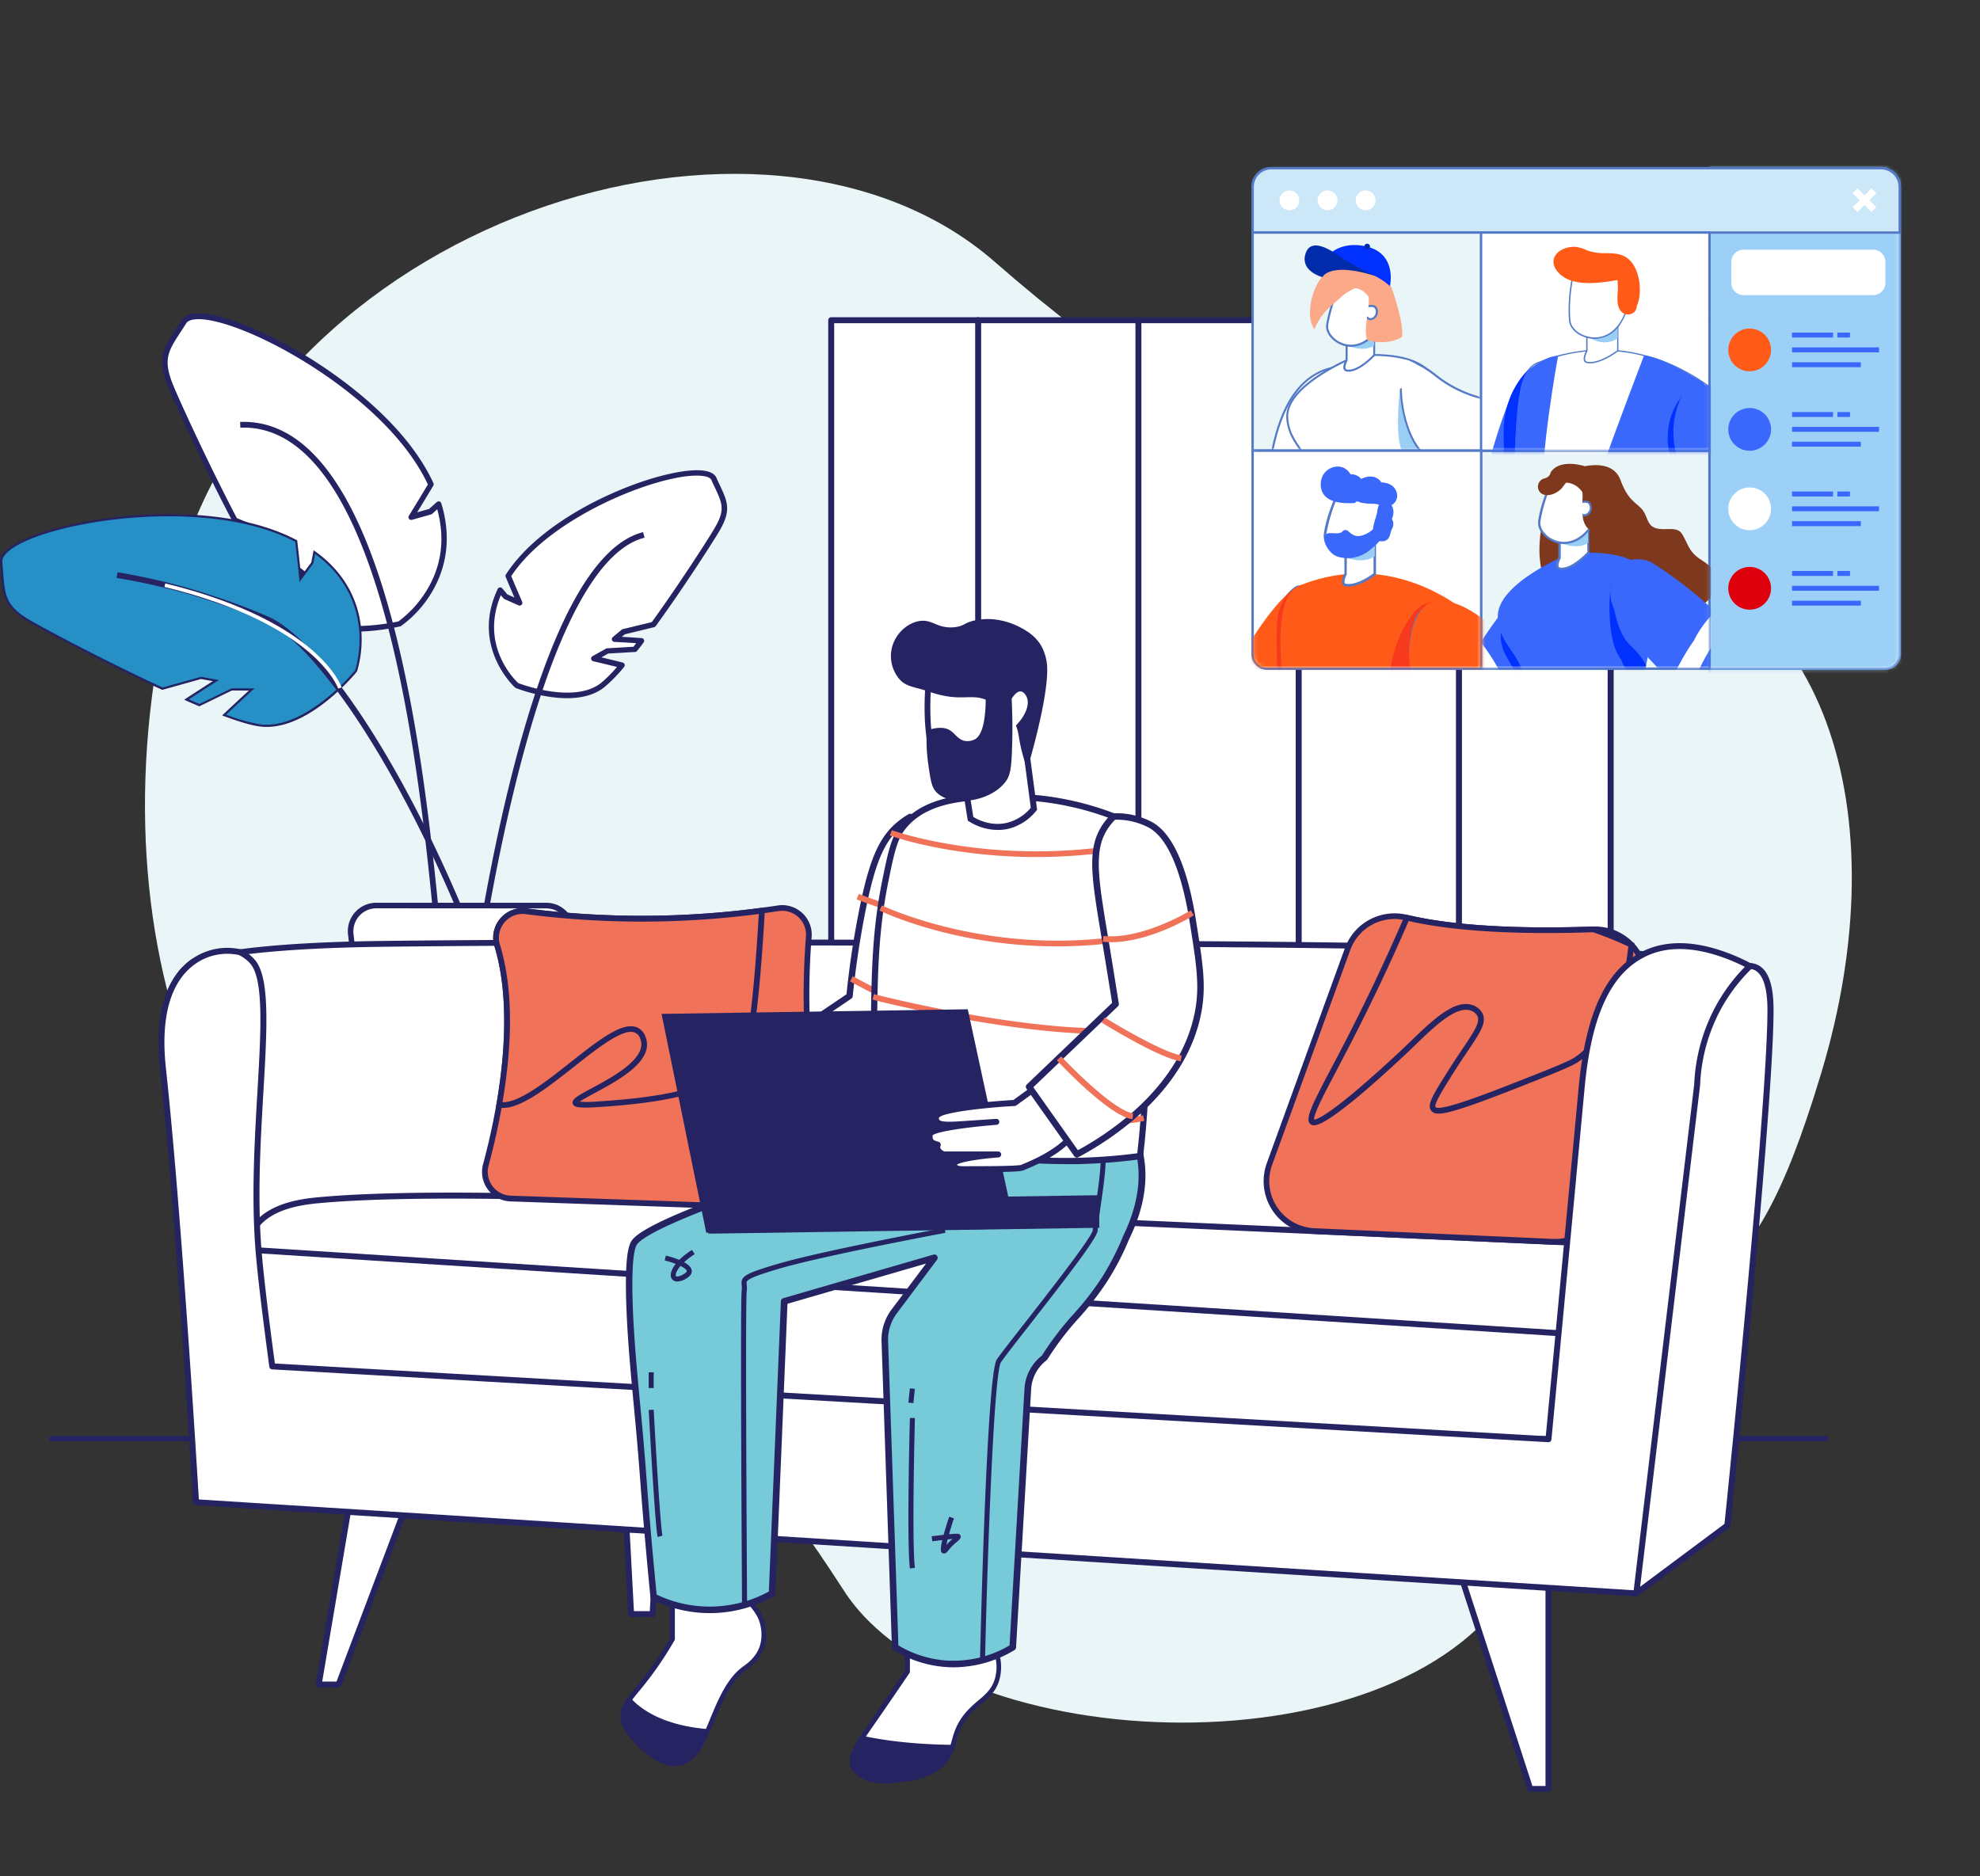 <svg width="498" height="472" fill="none" xmlns="http://www.w3.org/2000/svg"><rect width="100%" height="100%" fill="#333333" stroke="none"/><path d="M405.85 137.41c-51.749-6.772-97.725-20.848-155.595-71.491C192.386 15.276 66.06 54.811 43.077 149.034c-22.983 94.223 17.594 170.925 65.21 178.471 47.616 7.546 69.417 19.043 103.95 72.591 27.682 42.963 142.44 46.818 169.462-3.569 49.348-92.102 56.376-60.501 76.313-126.399 19.937-65.898.978-125.773-52.162-132.718Z" fill="#EAF5F8"/><path d="M12.476 361.203h447.313v1.371H12.476v-1.371Z" fill="#252362"/><path d="M179.562 120.499c2.5 5.581 4.064 7.242.619 12.983-2.011 3.355-8.951 14.122-15.832 23.654l-7.527 1.822-2.257 1.86s3.8.194 6.757.414c-.559.742-1.109 1.459-1.65 2.151l-6.93.408-3.376 1.898s3.623.849 7.059 1.715a37.625 37.625 0 0 1-4.882 4.999c-7.289 5.677-21.562.033-21.562.033s-10.913-9.736-4.199-23.982l1.371 1.613 3.543 1.575s-1.522-3.489-2.892-6.79a39.563 39.563 0 0 1 1.612-2.274c13.44-17.359 47.652-27.664 50.146-22.079Z" fill="#fff"/><path d="M142.647 175.629c-6.339 0-12.532-2.403-12.902-2.559a.72.72 0 0 1-.21-.129c-.113-.097-11.214-10.241-4.355-24.783a.688.688 0 0 1 1.151-.15l1.269 1.505 1.784.795a647.684 647.684 0 0 1-2.193-5.177.7.7 0 0 1 .059-.639 40.681 40.681 0 0 1 1.656-2.328c11.859-15.337 38.91-24.863 47.926-23.794 1.795.215 2.929.839 3.381 1.85.285.634.538 1.22.812 1.768 2.005 4.301 3.005 6.451-.231 11.827-2.075 3.462-9.086 14.311-15.87 23.686a.68.68 0 0 1-.392.264l-7.371 1.79-.774.634a350.9 350.9 0 0 1 5.005.323.685.685 0 0 1 .619.742.687.687 0 0 1-.119.333c-.537.747-1.113 1.468-1.656 2.15a.683.683 0 0 1-.505.264l-6.768.397-1.699.957c1.382.328 3.403.818 5.349 1.312a.672.672 0 0 1 .484.457.685.685 0 0 1-.129.656 37.683 37.683 0 0 1-4.984 5.096c-2.612 2.065-5.999 2.753-9.337 2.753Zm-12.3-3.796c1.36.511 14.213 5.123 20.772 0a32.168 32.168 0 0 0 4.053-4.058 345.956 345.956 0 0 0-5.962-1.441.692.692 0 0 1-.466-.979.68.68 0 0 1 .284-.295l3.381-1.893a.668.668 0 0 1 .296-.086l6.612-.392c.231-.296.457-.591.688-.898-2.634-.177-5.44-.317-5.472-.322a.688.688 0 0 1-.404-1.215l2.253-1.866a.664.664 0 0 1 .279-.134l7.279-1.763c6.709-9.301 13.601-19.966 15.649-23.385 2.866-4.769 2.151-6.344.167-10.559a50.06 50.06 0 0 1-.817-1.79c-.237-.537-1.048-.892-2.29-1.037-8.876-1.075-35.508 8.816-46.679 23.266a34.994 34.994 0 0 0-1.387 1.93c1.312 3.156 2.731 6.403 2.747 6.451a.69.69 0 0 1-.508.954.69.69 0 0 1-.406-.05l-3.542-1.576a.68.68 0 0 1-.247-.188l-.662-.785c-5.268 12.548 3.328 21.122 4.382 22.111Z" fill="#252362"/><path d="M46.28 80.933c-4.264 6.725-6.575 8.57-3.189 16.595 1.968 4.688 8.908 19.837 16.004 33.358l9.349 3.763 2.564 2.811s-4.93-.457-8.773-.715c.58 1.075 1.156 2.086 1.726 3.086l8.827 1.779 4 3.065s-4.839.424-9.403.903a48.207 48.207 0 0 0 5.376 7.338c8.338 8.655 27.75 4.032 27.75 4.032s15.848-10.51 9.843-30.105l-2.086 1.865-4.838 1.371s2.607-4.209 4.978-8.198a38.507 38.507 0 0 0-1.666-3.226C92.657 93.803 50.521 74.208 46.279 80.933Z" fill="#fff"/><path d="M89.147 158.904c-5.914 0-12.693-1.129-16.902-5.499-1.462-1.522-3.296-4.027-5.44-7.451a.69.69 0 0 1 .175-.956.693.693 0 0 1 .335-.119c2.855-.296 5.828-.576 7.65-.742l-2.473-1.893-8.682-1.779a.672.672 0 0 1-.457-.333c-.537-.962-1.134-2.005-1.73-3.097a.687.687 0 0 1 .65-1.016c2.397.162 5.236.403 7.026.538l-1.269-1.387-9.198-3.683a.713.713 0 0 1-.355-.322c-6.988-13.321-14.004-28.567-16.03-33.411-3.13-7.44-1.457-10 1.876-15.1.424-.657.887-1.36 1.37-2.151.732-1.156 2.242-1.71 4.516-1.656 6.182.15 17.633 4.87 28.492 11.74 7.526 4.78 21.299 14.725 28.621 27.654a42.624 42.624 0 0 1 1.694 3.285.682.682 0 0 1-.033.64 552.693 552.693 0 0 1-4.058 6.709l2.999-.85 1.946-1.736a.707.707 0 0 1 .646-.151.7.7 0 0 1 .473.463c3.182 10.364.263 18.208-2.742 22.96a28.13 28.13 0 0 1-7.376 7.908.735.735 0 0 1-.22.097 54.585 54.585 0 0 1-11.504 1.338Zm-20.585-12.746a43.091 43.091 0 0 0 4.677 6.29c7.623 7.918 25.32 4.236 26.971 3.87a27.701 27.701 0 0 0 6.903-7.477c3.94-6.258 4.902-13.23 2.86-20.735l-1.248 1.14a.678.678 0 0 1-.274.145l-4.838 1.371a.694.694 0 0 1-.736-.247.692.692 0 0 1-.038-.775c.027-.043 2.494-4.032 4.784-7.875a46.23 46.23 0 0 0-1.483-2.855c-7.177-12.676-20.724-22.466-28.165-27.17-10.692-6.773-21.847-11.407-27.798-11.552-1.21 0-2.758.123-3.317 1.01-.49.775-.957 1.49-1.387 2.15-3.258 4.984-4.602 7.049-1.758 13.817 2.01 4.795 8.93 19.847 15.864 33.077l9.112 3.651a.673.673 0 0 1 .253.172l2.559 2.817a.672.672 0 0 1 .107.768.694.694 0 0 1-.677.382c-.043 0-3.957-.366-7.494-.629.323.586.645 1.156.952 1.699l8.536 1.747a.76.76 0 0 1 .28.124l4 3.069a.683.683 0 0 1 .017 1.077.69.69 0 0 1-.377.154c-.043 0-4.118.36-8.285.785Z" fill="#252362"/><path d="M111.639 247.552c-.892-.338-1.123-1.768-2.457-15.31-1.827-18.595-4.892-49.775-12.176-76.654-8.779-32.46-21.095-48.62-36.556-48.007l-.053-1.441c16.235-.639 29.03 15.875 38.012 49.071 7.311 27.046 10.386 58.264 12.219 76.918.715 7.252 1.328 13.515 1.774 14.284a.487.487 0 0 0-.247-.183l-.516 1.322Zm7.451 6.252-1.435-.177c.037-.28 3.51-28.272 10.59-56.828 9.569-38.561 20.842-59.737 33.508-62.941l.355 1.398c-29.062 7.349-42.884 117.436-43.018 118.548Z" fill="#252362"/><path d="M.294 141.395c.72 7.919 0 10.801 7.559 15.123 4.413 2.521 19.143 10.321 32.996 16.735l9.677-2.72 3.763.677s-4.188 2.634-7.397 4.768c1.104.484 2.179.95 3.225 1.398l8.113-3.94h5.042s-3.575 3.268-6.919 6.451a48.572 48.572 0 0 0 8.72 2.564c11.875 1.801 24.476-13.682 24.476-13.682s6.226-18.02-10.477-29.884l-.5 2.726-3.016 4.037s-.495-4.925-1.037-9.537a42.148 42.148 0 0 0-3.29-1.548c-26.3-11.166-71.655-1.086-70.935 6.832Z" fill="#268FC5"/><path d="M67.079 182.854c-.679 0-1.356-.05-2.027-.151-2.06-.312-5.01-1.177-8.768-2.58l-.409-.151.312-.301a588.14 588.14 0 0 1 6.408-5.962h-4.3l-8.172 3.968-.113-.049c-1.043-.441-2.15-.908-3.225-1.403l-.468-.209.414-.275a690.126 690.126 0 0 1 6.811-4.397l-2.994-.538-9.73 2.731-.092-.043c-13.65-6.316-28.492-14.149-33.018-16.746C.89 152.851.676 150.061.214 143.949c-.06-.785-.119-1.613-.205-2.532-.107-1.205.705-2.441 2.409-3.688 4.94-3.602 16.816-6.79 29.567-7.935 8.854-.796 25.745-1.269 39.34 4.505 1.122.476 2.225.996 3.307 1.559l.129.07v.14c.419 3.553.811 7.327.967 8.848l2.565-3.43.586-3.075.344.248c8.698 6.198 11.117 14.074 11.617 19.589a28.273 28.273 0 0 1-1.022 10.591l-.048.08c-.446.608-11.461 13.935-22.691 13.935Zm-10.215-3.086a46.44 46.44 0 0 0 8.268 2.397c11.29 1.715 23.493-12.692 24.192-13.541a28.046 28.046 0 0 0 .984-10.349c-.49-5.322-2.801-12.902-11.048-18.923l-.446 2.36-3.467 4.656-.07-.699c0-.049-.49-4.871-1.022-9.386-1.005-.538-2.064-1.016-3.145-1.479-13.488-5.725-30.271-5.252-39.077-4.462-12.649 1.135-24.422 4.279-29.26 7.833-1.522 1.107-2.28 2.215-2.188 3.193.091.979.145 1.758.204 2.543.462 6.091.65 8.601 7.22 12.364 4.531 2.592 19.277 10.381 32.884 16.666l9.676-2.688 4.494.817-.59.371c-.044 0-3.871 2.435-6.99 4.488l2.689 1.151 8.063-3.919h5.8l-.537.473c-.059.032-3.408 3.102-6.617 6.145l-.017-.011Z" fill="#252362"/><path d="M124.53 253.966c-11.241-32.18-23.057-54.297-30.986-67.15-9.989-16.214-19.676-27.277-26.584-30.352-8.988-4-19.955-7.134-20.063-7.166a160.972 160.972 0 0 0-17.563-3.925l.237-1.424a162.533 162.533 0 0 1 17.74 3.978c.108.032 11.177 3.193 20.256 7.236 13.768 6.128 38.895 42.679 58.345 98.34l-1.382.463Z" fill="#252362"/><path d="M137.367 227.796h-42.71a6.452 6.452 0 0 0-6.452 7.198l6.09 53.662a6.45 6.45 0 0 0 6.452 5.741h30.239a6.45 6.45 0 0 0 6.424-5.709l6.381-53.656a6.437 6.437 0 0 0-3.768-6.673 6.448 6.448 0 0 0-2.656-.563Z" fill="#fff"/><path d="M130.987 295.085h-30.24a7.16 7.16 0 0 1-7.123-6.354l-6.09-53.656a7.154 7.154 0 0 1 7.123-7.989h42.711a7.163 7.163 0 0 1 7.107 8.005l-6.382 53.656a7.16 7.16 0 0 1-7.106 6.338Zm-36.33-66.601a5.78 5.78 0 0 0-5.742 6.451l6.091 53.656a5.779 5.779 0 0 0 5.741 5.134h30.24a5.78 5.78 0 0 0 5.741-5.101l6.381-53.662a5.784 5.784 0 0 0-1.423-4.514 5.779 5.779 0 0 0-4.318-1.937l-42.711-.027Z" fill="#252362"/><path d="m89.001 242.139-.091-1.436c16.821-1.075 41.394-2.886 54.527-3.87l.107 1.435c-13.144.973-37.711 2.796-54.543 3.871Zm1.075 9.762v-1.44c5.048-.065 10.682-.301 16.751-.705a163.797 163.797 0 0 0 19.396-2.381c5.134-.903 9.193-1.613 16.225-1.398l-.043 1.441c-6.887-.21-10.881.489-15.934 1.376a164.866 164.866 0 0 1-19.547 2.403c-5.609.371-11.227.606-16.848.704Zm1.984 16.042-.344-1.403.537-.135a140.086 140.086 0 0 1 19.552-3.709c9.451-1.048 20.88-1.613 28.804-1.887l.049 1.441c-7.898.279-19.289.833-28.691 1.881a138.909 138.909 0 0 0-19.353 3.677l-.554.135Zm.752 7.494-.145-1.436c4.274-.424 8.532-1.376 13.042-2.381 3.177-.71 6.451-1.441 10.021-2.054 6.51-1.123 16.278-.58 23.406-.188l.538.032-.081 1.436h-.537c-7.064-.393-16.735-.925-23.09.166-3.521.608-6.789 1.339-9.95 2.043-4.543.989-8.844 1.946-13.204 2.382Zm1.441 6.435h-.79v-1.441c5.165.036 10.327-.228 15.461-.79 6.354-.71 8.381-1.699 9.859-2.419 2.414-1.183 3.516-1.721 16.397.397 1.134.183 2.3.344 3.472.473l-.161 1.436a68.218 68.218 0 0 1-3.543-.489c-12.429-2.043-13.402-1.565-15.53-.538-1.575.769-3.737 1.822-10.338 2.554a135.51 135.51 0 0 1-14.827.817Zm20.945-22.531a17.355 17.355 0 0 1-2.586-.22c-1.855-.258-4.656-.64-12.934-.36-3.376.113-6.35.145-8.838.086l.032-1.441c2.462.059 5.408.027 8.757-.086 8.403-.285 11.289.113 13.176.371 2.898.398 3.763.538 19.832-2.521a222.62 222.62 0 0 0 8.73-1.806l.323 1.403a219.993 219.993 0 0 1-8.784 1.822c-11.521 2.172-15.359 2.752-17.708 2.752ZM98.463 288.78a20.844 20.844 0 0 1-4.387-.42l.306-1.408c2.543.537 5.86.537 9.86-.108l3.725-.591c8.144-1.301 9.612-1.538 19.81-1.22 3.935.123 4.801-.119 4.994-.242v-.081c.301-1.075 1.124-1.613 5.204-1.769l.065 1.441c-2.473.108-3.764.344-3.882.715-.328 1.194-1.263 1.543-6.451 1.376-10.058-.311-11.504-.08-19.536 1.205l-3.725.591a39.72 39.72 0 0 1-5.983.511Z" fill="#252362"/><path d="M85.055 173.204c0-.038-1.419-4.107-7.472-9.263-5.607-4.768-16.434-11.472-36.228-16.299l.22-.887c20.03 4.887 31.003 11.703 36.68 16.557 6.204 5.312 7.612 9.435 7.666 9.607l-.866.285Zm124.01-92.653h196.047v186.661H209.065V80.552Z" fill="#fff"/><path d="M405.112 267.943H209.065a.752.752 0 0 1-.752-.753V80.551a.749.749 0 0 1 .752-.752h196.047a.753.753 0 0 1 .752.752v186.661a.75.75 0 0 1-.752.731Zm-195.3-1.506h194.536V81.298H209.812v185.139Z" fill="#252362"/><path d="M246.025 79.788a.755.755 0 0 0-.753.753v186.682a.752.752 0 0 0 1.5 0V80.551a.758.758 0 0 0-.459-.703.748.748 0 0 0-.288-.06Zm40.308.06a.751.751 0 0 0-.753.752V267.27a.754.754 0 0 0 1.259.491.754.754 0 0 0 .241-.491V80.6a.753.753 0 0 0-.747-.753Zm40.308.048a.751.751 0 0 0-.753.752V267.32a.752.752 0 0 0 1.505 0V80.649a.753.753 0 0 0-.752-.753Zm40.308.048a.751.751 0 0 0-.753.753v186.671a.754.754 0 0 0 1.506 0V80.697a.754.754 0 0 0-.753-.753Z" fill="#252362"/><path d="m106.413 367.471-9.354 24.767-11.907 31.513h-5l5.613-33.217 3.602-21.359 1.204-7.123 5.919 2.027 9.923 3.392Z" fill="#fff"/><path d="M85.152 424.504h-5a.771.771 0 0 1-.574-.269.753.753 0 0 1-.167-.608l10.45-61.698a.744.744 0 0 1 .984-.602l15.838 5.419a.76.76 0 0 1 .462.978l-21.288 56.29a.75.75 0 0 1-.705.49Zm-4.112-1.506h3.596l20.816-55.064-14.268-4.882-10.144 59.946Z" fill="#252362"/><path d="M166.027 370.81c-.387 7.311-.776 14.62-1.167 21.928-.24 4.437-.477 8.868-.709 13.294h-5.419l-.715-13.37-1.162-21.842 9.172-.01Z" fill="#fff"/><path d="M164.15 406.785h-5.419a.754.754 0 0 1-.753-.71l-1.876-35.228a.75.75 0 0 1 .742-.774h9.171a.756.756 0 0 1 .695.484.737.737 0 0 1 .047.29l-1.86 35.255a.743.743 0 0 1-.241.487.742.742 0 0 1-.506.196Zm-4.71-1.5h3.995l1.795-33.728h-7.585l1.795 33.728Z" fill="#252362"/><path d="M389.463 380.395v69.617h-4.585l-11.843-36.523-8.166-25.17 24.594-7.924Z" fill="#fff"/><path d="M389.463 450.765h-4.585a.744.744 0 0 1-.71-.538l-20.014-61.677a.76.76 0 0 1 .229-.804.732.732 0 0 1 .254-.142l24.6-7.924a.738.738 0 0 1 .349-.027.74.74 0 0 1 .63.742v69.617a.752.752 0 0 1-.753.753Zm-4.037-1.505h3.29v-67.833l-22.901 7.376 19.611 60.457Z" fill="#252362"/><path d="M440.114 243.042c-4.412 9.927-8.827 19.86-13.246 29.798l-17.59 27.793-11.289 17.859-4.387-.048-328.572-3.876-2.801-.038-7.257-23.423-12.575-40.614c1.5-4.15 3.807-6.914 6.35-8.677a79.018 79.018 0 0 1 11.584-2.295c8.236-1.108 19.832-1.914 36.078-2.108 68.811-.833 186.337 0 186.337 0s83.106 0 130.763 2.565c5.735-.006 11.464.392 17.143 1.193 4.048.613 7.333 1.349 9.462 1.871Z" fill="#fff"/><path d="m397.984 319.245-4.387-.054-331.367-3.908a.755.755 0 0 1-.71-.538L41.678 250.74a.747.747 0 0 1 0-.473c1.424-3.946 3.655-6.989 6.633-9.042a.958.958 0 0 1 .215-.102 80.216 80.216 0 0 1 11.693-2.317c9.096-1.226 21.267-1.941 36.169-2.118 68.004-.823 185.176 0 186.354 0 .827 0 83.669.026 130.799 2.564.361 0 .93.027 1.645.038 5.218.016 10.428.405 15.59 1.166 3.226.484 6.408 1.118 9.526 1.882a.747.747 0 0 1 .495.397.729.729 0 0 1 0 .635l-13.252 29.804a.86.86 0 0 1-.048.096l-28.884 45.652a.754.754 0 0 1-.629.323Zm-335.2-5.457 2.252.027 328.561 3.876 3.962.043 28.632-45.249 12.859-28.927c-2.818-.66-5.66-1.209-8.521-1.645a109.805 109.805 0 0 0-15.359-1.151c-.736 0-1.317 0-1.709-.037-47.093-2.532-129.892-2.564-130.725-2.564-1.177 0-118.338-.823-186.327 0-14.848.182-26.954.887-35.991 2.102a79.088 79.088 0 0 0-11.349 2.241c-2.607 1.833-4.59 4.527-5.913 8.01l19.627 63.274Z" fill="#252362"/><path d="M424.067 254.084s21.256-25.009 21.256 0c0 25.008-10.837 129.649-10.837 129.649l-22.928 17.09 12.509-146.739Z" fill="#fff"/><path d="M411.558 401.576a.77.77 0 0 1-.366-.097.743.743 0 0 1-.381-.721l12.504-146.733a.765.765 0 0 1 .177-.425c.468-.538 11.564-13.488 18.133-11.074 2.994 1.075 4.451 4.881 4.451 11.558 0 24.766-10.751 128.676-10.843 129.724a.749.749 0 0 1-.296.538l-22.928 17.079a.78.78 0 0 1-.451.151Zm13.219-147.186-12.364 144.831 21.326-15.896c.666-6.484 10.8-105.243 10.8-129.241 0-5.801-1.204-9.311-3.473-10.15-4.527-1.677-13.128 6.806-16.289 10.456Z" fill="#252362"/><path d="M63.563 309.53s-3.478 25.847 0 34.18c0 0 312.751 21.261 333.195 17.928v-35.851L63.563 309.53Z" fill="#fff"/><path d="M387.818 362.741c-54.678 0-312.488-17.477-324.304-18.278a.766.766 0 0 1-.645-.463c-3.516-8.429-.193-33.507-.048-34.572a.751.751 0 0 1 .78-.65l333.221 16.262a.743.743 0 0 1 .715.747v35.851a.753.753 0 0 1-.629.742c-1.548.248-4.655.361-9.09.361ZM64.09 342.995c13.767.93 307.208 20.74 331.921 17.988v-34.481L64.218 310.315c-.5 4.054-2.919 24.987-.129 32.68Z" fill="#252362"/><path d="M62.02 314.326c.184-1.77.753-3.478 1.666-5.005 3.688-6.048 12.214-7.043 17.51-7.526 21.412-1.871 55.645-.753 59.403-.624l261.374 11.671.209 23.116L62.02 314.326Z" fill="#fff"/><path d="M402.198 336.754h-.048L61.972 315.073a.752.752 0 0 1-.699-.833 12.933 12.933 0 0 1 1.774-5.312c4.042-6.634 13.525-7.461 18.079-7.859 21.277-1.86 55.645-.758 59.494-.629l261.385 11.676a.746.746 0 0 1 .715.742l.21 23.116a.735.735 0 0 1-.232.538.752.752 0 0 1-.5.242ZM62.88 313.638l338.539 21.573-.194-21.616-260.664-11.655c-3.827-.129-38.115-1.205-59.3.623-4.302.377-13.285 1.161-16.935 7.15a11.139 11.139 0 0 0-1.446 3.925Z" fill="#252362"/><path d="m202.63 304.063-74.187-2.57a6.716 6.716 0 0 1-6.246-8.461c1.075-4.021 2.338-9.279 3.36-15.16 2.15-12.418 3.279-27.637-.495-40.007a6.712 6.712 0 0 1 3.977-8.226 6.705 6.705 0 0 1 3.291-.402 227.926 227.926 0 0 0 63.398-.742 6.705 6.705 0 0 1 5.575 1.726 6.716 6.716 0 0 1 2.117 5.44c-1.005 12.509-1.548 36.706 5.839 59.699a6.716 6.716 0 0 1-1.067 6.063 6.71 6.71 0 0 1-5.562 2.64Z" fill="#F07258"/><path d="M202.862 304.783h-.258l-74.187-2.569a7.438 7.438 0 0 1-5.72-3.009 7.436 7.436 0 0 1-1.199-6.351 171.53 171.53 0 0 0 3.35-15.1c2.763-15.881 2.596-29.6-.479-39.674a7.466 7.466 0 0 1 1.446-7.037 7.342 7.342 0 0 1 6.618-2.537 226.66 226.66 0 0 0 59.102-.156 243.61 243.61 0 0 0 4.091-.581 7.422 7.422 0 0 1 6.167 1.906 7.424 7.424 0 0 1 2.348 6.013c-.994 12.364-1.559 36.502 5.806 59.43a7.278 7.278 0 0 1-1.145 6.693 7.433 7.433 0 0 1-5.94 2.972Zm-.204-1.435a5.988 5.988 0 0 0 4.972-2.368 5.988 5.988 0 0 0 .941-5.427c-7.429-23.159-6.86-47.501-5.86-59.978a5.997 5.997 0 0 0-1.89-4.857 6.006 6.006 0 0 0-4.98-1.541c-1.473.221-2.822.414-4.118.586a227.79 227.79 0 0 1-59.478.156 5.906 5.906 0 0 0-5.338 2.043 6.028 6.028 0 0 0-1.167 5.693c3.182 10.435 3.36 24.009.538 40.319a174.909 174.909 0 0 1-3.393 15.235 5.999 5.999 0 0 0 2.994 6.872 5.992 5.992 0 0 0 2.587.687l74.186 2.569.006.011Z" fill="#252362"/><path d="m413.589 248.67-10.02 53.431a12.594 12.594 0 0 1-12.94 10.257l-60.053-2.688a12.595 12.595 0 0 1-11.29-16.88l19.633-54.06a12.592 12.592 0 0 1 14.789-7.934l.172.043c14.015 3.322 33.384 3.408 46.872 2.924a12.598 12.598 0 0 1 12.62 9.315 12.59 12.59 0 0 1 .217 5.592Z" fill="#F07258"/><path d="M391.184 313.1h-.586l-60.054-2.688a13.3 13.3 0 0 1-12.622-11.697 13.29 13.29 0 0 1 .704-6.14l19.633-54.06a13.286 13.286 0 0 1 15.616-8.391l.156.032c13.886 3.295 33.056 3.403 46.7 2.914a13.374 13.374 0 0 1 10.107 4.107 13.192 13.192 0 0 1 3.151 5.402c.601 2.028.706 4.17.306 6.247l-10.021 53.431a13.384 13.384 0 0 1-13.09 10.843Zm-40.427-81.928a11.86 11.86 0 0 0-11.154 7.822l-19.655 54.049a11.88 11.88 0 0 0 10.639 15.917l60.054 2.688a11.93 11.93 0 0 0 12.203-9.676l10.021-53.425a11.762 11.762 0 0 0-3.086-10.397 11.937 11.937 0 0 0-9.021-3.667c-13.724.495-33.034.382-47.06-2.946a.435.435 0 0 1-.102 0h-.065a11.905 11.905 0 0 0-2.774-.376v.011Z" fill="#252362"/><path d="M410.316 237.65c-1.839 19.353-10.655 26.648-13.558 28.734-1.693 1.22-6.688 3.177-16.665 7.085-16.079 6.301-18.816 6.5-19.595 5.419-.78-1.081 1.011-3.914 4.586-9.585 4.945-7.854 8.515-11.607 7.085-14.176a3.692 3.692 0 0 0-1.952-1.581c-4.381-1.661-10.461 4.661-15.971 9.919-6.36 6.069-22.041 20.374-24.192 18.761-1.344-1.032 2.957-8.413 8.338-18.761a491.992 491.992 0 0 0 15.483-32.626c14.015 3.322 33.384 3.408 46.872 2.924a87.553 87.553 0 0 1 9.569 3.887Z" fill="#F07258"/><path d="M330.479 283.065a1.297 1.297 0 0 1-.849-.274c-1.516-1.156.215-4.634 5.435-14.515.849-1.613 1.758-3.333 2.688-5.139a499.655 499.655 0 0 0 15.461-32.583l.236-.538.586.14c13.87 3.29 33.04 3.397 46.684 2.908h.129l.124.043a88.857 88.857 0 0 1 9.644 3.919l.452.215-.049.495c-1.715 18.014-9.413 26.057-13.853 29.25-1.769 1.274-6.795 3.225-16.811 7.166-17.009 6.661-19.353 6.682-20.428 5.177-1.075-1.505.586-4.08 4.559-10.386 1.231-1.957 2.376-3.651 3.381-5.145 2.833-4.209 4.548-6.752 3.688-8.3a2.927 2.927 0 0 0-1.58-1.264c-3.634-1.371-9.139 3.914-13.978 8.602l-1.236 1.188c-3.543 3.381-9.01 8.386-13.719 12.294-6.58 5.376-9.268 6.747-10.564 6.747Zm.049-1.425c.408 0 2.37-.457 9.983-6.805 5.779-4.839 11.59-10.317 13.235-11.886.408-.393.822-.785 1.236-1.188 5.408-5.204 11.01-10.586 15.488-8.887.977.34 1.8 1.016 2.323 1.909 1.284 2.317-.506 4.972-3.764 9.794-.999 1.49-2.15 3.172-3.354 5.108-2.623 4.166-5.102 8.101-4.613 8.789.941 1.306 13.881-3.763 18.751-5.671 9.924-3.887 14.897-5.833 16.52-6.989 4.199-3.021 11.462-10.623 13.209-27.723a88.007 88.007 0 0 0-8.903-3.597c-13.531.479-32.416.371-46.345-2.811a499.367 499.367 0 0 1-15.273 32.126c-.94 1.811-1.849 3.532-2.687 5.144-2.984 5.64-6.07 11.472-5.806 12.687Z" fill="#252362"/><path d="M440.114 243.042a43.762 43.762 0 0 0-7.918 10.418 44.372 44.372 0 0 0-5.328 19.38l-15.31 127.983-362.257-22.928s-4.167-70.865-8.333-109.216c-.86-7.892-.167-13.81 1.43-18.186 1.5-4.151 3.806-6.914 6.349-8.677.317-.215.64-.419.962-.607a14.649 14.649 0 0 1 10.623-1.688 9.62 9.62 0 0 1 3.225 2.424c6.451 7.575-.967 42.157 1.479 72.622.806 10.005 3.456 29.143 3.456 29.143l320.982 18.342s1.763-18.455 4.134-43.609c1.285-13.584 2.741-29.126 4.204-44.764 1.661-17.741 6.246-29.03 15.708-33.702 5.978-2.946 12.682-2.15 18.068-.5a48.708 48.708 0 0 1 8.526 3.565Z" fill="#fff"/><path d="M411.558 401.576h-.048L49.258 378.642a.75.75 0 0 1-.704-.704c-.043-.71-4.215-71.284-8.333-109.178-.806-7.397-.312-13.628 1.468-18.525 1.424-3.941 3.655-6.989 6.633-9.037.34-.226.672-.441 1.006-.635a15.471 15.471 0 0 1 11.187-1.768.809.809 0 0 1 .107.032 10.472 10.472 0 0 1 3.5 2.629c3.8 4.478 3.064 17.176 2.124 33.26-.72 12.402-1.538 26.46-.468 39.782.71 8.87 2.903 25.142 3.36 28.492l319.648 18.277c.344-3.628 1.967-20.637 4.064-42.888a43821.02 43821.02 0 0 0 4.204-44.765c1.763-18.858 6.886-29.755 16.127-34.308 5.172-2.543 11.435-2.726 18.622-.538a48.603 48.603 0 0 1 8.666 3.613.743.743 0 0 1 .263.232.743.743 0 0 1 .097.675.756.756 0 0 1-.188.297 43.15 43.15 0 0 0-7.8 10.235 43.909 43.909 0 0 0-5.236 19.052c.003.02.003.04 0 .059l-15.3 127.978a.752.752 0 0 1-.747.667ZM50.016 377.185l360.881 22.842 15.219-127.246a45.426 45.426 0 0 1 5.419-19.681 44.427 44.427 0 0 1 7.322-9.886 46.446 46.446 0 0 0-7.494-3.038c-6.812-2.069-12.709-1.919-17.52.452-8.725 4.301-13.585 14.816-15.295 33.099-1.462 15.644-2.919 31.18-4.203 44.765a36528.85 36528.85 0 0 1-4.135 43.614.748.748 0 0 1-.259.497.746.746 0 0 1-.531.18l-320.981-18.32a.755.755 0 0 1-.704-.646c0-.193-2.661-19.277-3.457-29.19-1.075-13.44-.258-27.552.468-40.002.881-15.117 1.645-28.18-1.769-32.196a8.893 8.893 0 0 0-2.892-2.193 13.947 13.947 0 0 0-10 1.612c-.3.172-.607.371-.913.581-2.688 1.871-4.752 4.666-6.07 8.306-1.704 4.682-2.15 10.687-1.386 17.847 3.908 35.97 7.859 101.303 8.3 108.603Z" fill="#252362"/><path d="M191.632 229.054c-.57 9.924-1.672 25.541-3.306 33.163-2.5 11.671-20.353 14.424-38.314 15.553-17.961 1.129 15.805-6.801 11.639-16.805-4.166-10.005-26.342 18.815-36.099 16.907 2.15-12.418 3.279-27.637-.495-40.007a6.717 6.717 0 0 1 1.283-6.299 6.704 6.704 0 0 1 5.991-2.329 227.877 227.877 0 0 0 59.301-.183Z" fill="#F07258"/><path d="M126.514 278.694a5.538 5.538 0 0 1-1.075-.102l-.694-.134.124-.694c2.763-15.88 2.596-29.599-.479-39.673a7.466 7.466 0 0 1 1.447-7.037 7.343 7.343 0 0 1 6.617-2.538 226.617 226.617 0 0 0 59.102-.156l.86-.113-.048.866c-.634 11.069-1.726 25.831-3.317 33.266-2.618 12.219-21.17 15.004-38.969 16.127-4.839.301-5.785-.032-6.032-.897-.317-1.124 1.183-1.93 4.806-3.876 5.3-2.85 14.176-7.618 12.155-12.472a2.426 2.426 0 0 0-1.613-1.613c-3.016-.785-9.139 4.037-15.026 8.698-6.456 5.085-13.117 10.348-17.858 10.348Zm-.129-1.435c4.236.134 11.042-5.247 17.079-10.021 6.747-5.322 12.569-9.923 16.278-8.961a3.815 3.815 0 0 1 2.57 2.43c2.521 6.053-6.699 11.004-12.8 14.278-1.409.758-2.957 1.613-3.704 2.15 1.386.096 2.777.081 4.161-.043 17.267-1.075 35.244-3.709 37.658-14.987 1.612-7.5 2.687-23.025 3.225-32.191a227.767 227.767 0 0 1-58.597.043 5.909 5.909 0 0 0-5.338 2.043 6.031 6.031 0 0 0-1.166 5.693c3.123 10.241 3.354 23.557.634 39.55v.016Z" fill="#252362"/><path d="M228.923 205.497a19.755 19.755 0 0 0-2.333 1.613c-4.838 3.822-7.327 9.483-10.047 23.772a231.55 231.55 0 0 0-2.871 19.707l-22.579 15.284 7.322 19.498c6.521-2.123 25.068-9.139 34.169-26.981 1.812-3.554 3.258-10.032 6.155-22.993 0 0 4.301-19.283-.822-24.895-.253-.28-.538-.575-.538-.575a18.665 18.665 0 0 0-8.456-4.43Z" fill="#fff"/><path d="M198.389 286.156a.813.813 0 0 1-.758-.537l-7.322-19.493a.813.813 0 0 1 .307-.957l22.288-15.053c.672-6.504 1.613-13.031 2.844-19.401 2.731-14.337 5.241-20.235 10.343-24.261a21.339 21.339 0 0 1 2.424-1.651.842.842 0 0 1 .602-.086 19.257 19.257 0 0 1 8.779 4.607s.328.323.591.613c5.376 5.855 1.199 24.821 1.022 25.622-2.908 13.009-4.371 19.535-6.231 23.186-8.563 16.794-25.379 24.363-34.636 27.379a.866.866 0 0 1-.253.032Zm-6.338-19.993 6.822 18.165c9.139-3.096 24.879-10.493 32.959-26.341 1.769-3.468 3.226-9.93 6.091-22.805.043-.188 4.161-18.933-.629-24.191-.236-.258-.538-.538-.538-.538a17.39 17.39 0 0 0-7.719-4.112c-.678.408-1.33.859-1.952 1.349-4.741 3.763-7.112 9.403-9.757 23.288a231.713 231.713 0 0 0-2.86 19.638.817.817 0 0 1-.355.592l-22.062 14.955Z" fill="#252362"/><path d="M238.498 231.596c-10.128 0-22.519-5.166-23.062-5.375l.575-1.361c.134.054 13.526 5.651 23.503 5.258l.054 1.478c-.355-.005-.71 0-1.07 0Zm-4.827 24.24c-3.134 0-17.042-7.429-19.891-8.956l.704-1.301c8.333 4.505 17.778 9.005 19.16 8.784l.247 1.457c-.073.01-.146.016-.22.016Zm-15.488 20.025c-5.467-.494-14.762-14.283-15.805-15.859l1.236-.817c2.721 4.107 10.671 14.838 14.703 15.203l-.134 1.473Z" fill="#F07258"/><path d="M195.605 264.524s-10.671 6.988-11.908 8.601c-1.236 1.613-1.64 13.547 0 13.547s3.699-7.8 3.699-7.8-1.231 10.262-.414 11.493c.817 1.231 2.467.409 3.284-1.231.817-1.639 1.237-9.445 1.237-9.445s-1.645 9.037 0 11.085 3.284.414 3.284-.409c0-.822.818-10.676.818-10.676s0 10.268 1.231 10.676c1.231.409 2.467 0 2.467-2.053 0-2.054 1.231-11.494 1.231-11.494l2.054-4.107s.408 7.8 2.048 9.031c1.64 1.231 2.521.334 3.521-3.118 1-3.451 1.409-8.375.178-10.837-1.231-2.462-7.392-4.908-12.73-3.263Z" fill="#fff"/><path d="M193.18 292.596a3.217 3.217 0 0 1-1.705-.665 3.213 3.213 0 0 1-1.069-1.485 3.336 3.336 0 0 1-2.258 1.355 2.025 2.025 0 0 1-1.839-.952c-.456-.688-.483-2.957-.333-5.521-.688 1.306-1.457 2.188-2.279 2.188a1.335 1.335 0 0 1-1.199-.871c-1.15-2.301-.758-12.23.538-13.977 1.295-1.747 11.004-8.064 12.111-8.816a1.2 1.2 0 0 1 .205-.097c5.429-1.667 12.181.677 13.692 3.698 1.322 2.651.935 7.758-.129 11.429-.634 2.194-1.301 3.737-2.484 4.134-1.043.35-1.983-.36-2.295-.591-1.226-.919-1.839-4.15-2.151-6.73l-.698 1.397c-.151 1.156-1.21 9.408-1.21 11.252 0 1.5-.575 2.231-1.075 2.58a2.68 2.68 0 0 1-2.462.242c-.221-.07-.608-.199-.963-1.306 0 .274-.026.457-.026.538a2.438 2.438 0 0 1-1.651 2.08 2.376 2.376 0 0 1-.72.118Zm-1.613-5.376c0 1.43.172 2.575.538 3.049.301.37.752.795 1.22.666a.976.976 0 0 0 .624-.586c0-.812.736-9.714.822-10.752a.817.817 0 0 1 .844-.741.808.808 0 0 1 .774.806c0 4.134.312 9.005.823 9.951.14.049.288.069.437.057.148-.011.292-.052.423-.122a1.577 1.577 0 0 0 .392-1.263c0-2.081 1.188-11.214 1.237-11.601a.753.753 0 0 1 .08-.258l2.054-4.102a.802.802 0 0 1 1.338-.169.813.813 0 0 1 .194.486c.188 3.57.903 7.806 1.731 8.429.366.269.656.398.806.35.232-.075.732-.575 1.447-3.048.951-3.29 1.354-8 .231-10.252-.957-1.914-6.516-4.424-11.655-2.903-4.091 2.688-10.779 7.263-11.607 8.365-.935 1.247-1.241 10.123-.505 12.079.72-.801 1.93-3.843 2.769-7.026a.817.817 0 0 1 .959-.653.82.82 0 0 1 .653.96c-.537 4.639-.919 10.155-.537 10.972a.383.383 0 0 0 .381.204c.414 0 1.076-.505 1.49-1.371.205-.518.346-1.06.419-1.613.027-2.548.275-5.09.742-7.596a.809.809 0 0 1 .895-.696.809.809 0 0 1 .718.879c-.027.634-.253 4.72-.721 7.521l-.016-.022Z" fill="#252362"/><path d="M191.658 414.289c-1.075 3.135-3.617 4.839-4.375 5.376-4.72 3.392-6.871 10.214-9.279 15.676-1.828 4.193-3.812 7.623-7.198 8.204-5.231.887-10.752-5.564-11.768-6.731-2.097-2.446-2.312-3.994-2.355-4.37-.209-1.844.538-3.419 1.667-5.027.763-1.075 1.72-2.182 2.688-3.381a86.018 86.018 0 0 0 8.063-11.768v-18.154c12.704-8.032 16.838-8.397 18.16-7.064 1.941 1.973-2.855 6.989-.333 13.117 1.5 3.661 4.376 4.736 5.042 9.413a10.382 10.382 0 0 1-.312 4.709Z" fill="#fff"/><path d="M169.784 444.271c-4.489 0-8.886-4.301-11.214-7.032-1.978-2.301-2.414-3.935-2.5-4.699-.252-2.257.817-4.101 1.774-5.456.592-.828 1.28-1.656 2.011-2.537l.72-.871a86.216 86.216 0 0 0 7.935-11.548v-18.014a.62.62 0 0 1 .285-.538c14.241-8.999 17.622-8.295 18.923-6.988 1.075 1.112.602 2.784.027 4.72-.699 2.365-1.575 5.316-.231 8.601a14.041 14.041 0 0 0 2.15 3.424c1.231 1.565 2.5 3.183 2.919 6.134a11.017 11.017 0 0 1-.36 4.989c-1.075 3.183-3.554 4.941-4.489 5.602l-.107.08c-3.79 2.726-5.866 7.731-7.871 12.574-.414.995-.801 1.93-1.204 2.85-1.656 3.763-3.763 7.891-7.655 8.558a6.724 6.724 0 0 1-1.113.151Zm-.043-49.797v17.821a.622.622 0 0 1-.086.306 87.592 87.592 0 0 1-8.128 11.854l-.704.855c-.715.86-1.387 1.677-1.952 2.467-1.252 1.769-1.72 3.145-1.554 4.602.054.538.382 1.909 2.21 4.037 1.892 2.215 6.779 7.279 11.198 6.527 2.973-.511 4.838-3.505 6.736-7.838.403-.914.785-1.844 1.193-2.828 1.979-4.774 4.215-10.176 8.29-13.106l.118-.086c.844-.597 3.086-2.188 4.032-4.989a9.786 9.786 0 0 0 .312-4.43c-.377-2.623-1.489-4.042-2.688-5.548a14.98 14.98 0 0 1-2.333-3.714c-1.516-3.688-.538-6.989.188-9.419.537-1.806.833-2.935.279-3.505-.876-.876-4.252-1.123-17.111 6.973v.021Z" fill="#252362"/><path d="M250.777 422.504c-1.118 3.763-3.828 4.967-6.521 7.682-3.505 3.532-3.865 6.451-4.677 9.139a9.452 9.452 0 0 1-3.532 5.241c-3.134 2.409-6.618 2.812-10.676 3.285-5.548.645-7.812-.683-8.602-1.237a5.27 5.27 0 0 1-2.048-2.048c-.908-1.914.086-4.236 2.204-7.526.903-1.403 2.016-2.983 3.269-4.784a853.82 853.82 0 0 0 8.063-11.774v-18.143c12.704-8.032 16.838-8.397 18.16-7.064 1.941 1.973-2.86 6.989-.339 13.123 1.506 3.655 4.376 4.736 5.048 9.413a11.245 11.245 0 0 1-.349 4.693Z" fill="#fff"/><path d="M222.564 448.625c-2.618 0-4.682-.505-6.16-1.511a5.85 5.85 0 0 1-2.264-2.295c-1.075-2.22.081-4.752 2.242-8.112.812-1.258 1.769-2.629 2.876-4.215l.409-.591a909.149 909.149 0 0 0 7.961-11.607v-17.955a.615.615 0 0 1 .291-.538c14.235-8.999 17.616-8.289 18.923-6.988 1.075 1.113.602 2.785 0 4.714-.705 2.371-1.581 5.317-.232 8.602a13.793 13.793 0 0 0 2.151 3.424c1.225 1.565 2.494 3.183 2.919 6.134.231 1.664.11 3.358-.355 4.973-.86 2.881-2.618 4.376-4.483 5.962-.715.607-1.457 1.236-2.194 1.978-2.865 2.892-3.526 5.306-4.171 7.644-.119.42-.232.828-.355 1.237a10.024 10.024 0 0 1-3.763 5.542c-3.263 2.511-6.833 2.925-10.962 3.409a25.56 25.56 0 0 1-2.833.193Zm6.295-45.963v17.821a.638.638 0 0 1-.102.344 1301.976 1301.976 0 0 1-8.064 11.778l-.408.591c-1.102 1.576-2.054 2.936-2.849 4.177-2.258 3.505-2.866 5.441-2.151 6.919a4.8 4.8 0 0 0 1.823 1.796c2.182 1.478 5.677 1.435 8.225 1.139 3.967-.462 7.375-.86 10.37-3.161a8.804 8.804 0 0 0 3.317-4.929c.123-.398.231-.796.344-1.204.656-2.377 1.398-5.065 4.489-8.183.774-.779 1.532-1.424 2.268-2.048 1.796-1.526 3.344-2.849 4.097-5.376.417-1.443.525-2.958.317-4.445-.377-2.629-1.489-4.048-2.688-5.548a15.241 15.241 0 0 1-2.339-3.72c-1.51-3.683-.537-6.989.189-9.419.537-1.801.838-2.935.279-3.5-.876-.881-4.258-1.123-17.117 6.968Zm-50.834 32.685c-1.827 4.193-3.811 7.623-7.198 8.203-5.231.887-10.752-5.564-11.768-6.73-2.096-2.446-2.311-3.995-2.354-4.371-.21-1.844.537-3.419 1.666-5.026 2.366 2.677 7.951 6.988 19.654 7.924Z" fill="#252362"/><path d="M169.779 444.034c-4.398 0-8.747-4.268-11.048-6.956-1.941-2.258-2.365-3.844-2.446-4.586-.247-2.15.737-3.897 1.737-5.306l.29-.408.333.376c2.242 2.51 7.741 6.859 19.391 7.795l.564.043-.225.537c-2.027 4.64-4.081 7.849-7.5 8.435-.363.055-.73.079-1.096.07Zm-11.386-15.972c-1.076 1.613-1.468 2.946-1.307 4.344.054.538.387 1.978 2.258 4.15 1.871 2.172 6.865 7.365 11.397 6.596 2.946-.505 4.838-3.327 6.666-7.451-10.999-.999-16.536-5.047-19.014-7.639Zm81.186 11.252a9.465 9.465 0 0 1-3.532 5.242c-3.134 2.408-6.618 2.811-10.677 3.284-5.548.645-7.811-.683-8.601-1.236a5.284 5.284 0 0 1-2.048-2.048c-.909-1.914.086-4.237 2.204-7.527 4.333.963 11.977 2.194 22.654 2.285Z" fill="#252362"/><path d="M222.559 448.415c-2.577 0-4.589-.492-6.037-1.478a5.646 5.646 0 0 1-2.188-2.209c-1.011-2.151.102-4.607 2.231-7.903l.15-.236.274.059c4.489.984 12.053 2.15 22.579 2.263h.538l-.156.538a9.801 9.801 0 0 1-3.672 5.44c-3.225 2.473-6.752 2.887-10.848 3.36a24.17 24.17 0 0 1-2.871.166Zm-5.467-10.923c-1.882 2.946-2.86 5.139-2.032 6.892a4.934 4.934 0 0 0 1.897 1.876c1.796 1.225 4.607 1.613 8.37 1.177 4-.462 7.435-.865 10.473-3.225a8.814 8.814 0 0 0 3.225-4.522c-10.112-.107-17.455-1.236-21.933-2.198Z" fill="#252362"/><path d="M284.284 277.662a85.491 85.491 0 0 0-.79-3.559 80.735 80.735 0 0 0-.677-2.602h-49.544l-2.28 4.065-2.279 4.069-2.279 4.064-2.28 4.064a1039.875 1039.875 0 0 0-16.482 5.161c-6.5 2.097-13.666 4.473-20.428 6.887-6.763 2.413-13.16 4.838-18.122 7.058-4.962 2.22-8.494 4.193-9.553 5.688-1.307 1.849-1.532 8.601-1.14 17.74.462 10.634 1.683 21.224 2.602 31.831.892 10.316.908 12.536 2.15 26.379.495 5.532.93 10.09 1.231 13.138a31.865 31.865 0 0 0 29.799-.822c.251-6.125.505-12.25.763-18.375l.758-18.369c.258-6.121.513-12.246.763-18.375.251-6.128.506-12.251.764-18.369l12.73-3.699 12.735-3.693 12.284-3.569-10.133 13.509a11.748 11.748 0 0 0-2.35 7.462l2.618 77.03a28.24 28.24 0 0 0 12.338 4.092 28.723 28.723 0 0 0 17.246-4.108c1.268-21.732 2.539-43.467 3.811-65.203a10.546 10.546 0 0 1 4.161-7.613c5.634-9.031 9.79-11.445 15.02-19.557a65.551 65.551 0 0 0 5.462-10.488c4.102-8.327 4.301-14.542 3.978-18.251-.231-2.516-1.113-6.876-2.876-15.585Z" fill="#77CBD8"/><path d="M239.847 419.407c-.795 0-1.612-.032-2.446-.107a29.065 29.065 0 0 1-12.676-4.226.794.794 0 0 1-.281-.283.795.795 0 0 1-.111-.383l-2.613-77.036a12.584 12.584 0 0 1 2.537-7.983l8.656-11.542-34.852 10.117-3.021 72.897a.83.83 0 0 1-.42.688 32.684 32.684 0 0 1-30.572.838.814.814 0 0 1-.457-.656c-.43-4.365-.844-8.789-1.231-13.143a935.846 935.846 0 0 1-1.306-15.865c-.237-3.096-.457-6.015-.85-10.52-.258-2.978-.537-6.01-.822-8.94-.71-7.526-1.441-15.262-1.774-22.923-.608-13.88.446-17.068 1.284-18.278 1.076-1.532 4.301-3.483 9.892-5.967 4.537-2.021 10.655-4.403 18.181-7.085 5.983-2.151 12.87-4.446 20.461-6.892a1041.105 1041.105 0 0 1 16.181-5.064l8.956-15.977a.821.821 0 0 1 .715-.42h49.544a.84.84 0 0 1 .499.168.836.836 0 0 1 .297.435c.236.865.467 1.747.682 2.628.43 1.764.705 3.134.796 3.586l-.806.167.811-.145c1.764 8.719 2.645 13.095 2.882 15.67.537 5.828-.823 12.107-4.043 18.665a66.82 66.82 0 0 1-5.526 10.596 73.473 73.473 0 0 1-7.08 9.139 73.815 73.815 0 0 0-7.93 10.418.837.837 0 0 1-.236.242 9.816 9.816 0 0 0-3.801 6.989l-3.817 65.204a.822.822 0 0 1-.392.655 29.877 29.877 0 0 1-15.311 4.333Zm-13.885-5.505a27.441 27.441 0 0 0 11.579 3.764 27.956 27.956 0 0 0 16.38-3.764l3.763-64.768a11.336 11.336 0 0 1 4.371-8.133 75.886 75.886 0 0 1 7.999-10.494 70.91 70.91 0 0 0 6.94-8.94 65.031 65.031 0 0 0 5.376-10.354.486.486 0 0 0 0-.054c3.097-6.284 4.409-12.278 3.898-17.81-.231-2.489-1.108-6.833-2.86-15.493l.801-.183-.801.161a98.94 98.94 0 0 0-.785-3.521 30.897 30.897 0 0 0-.538-1.978h-48.328l-8.887 15.842a.802.802 0 0 1-.478.382 1121.32 1121.32 0 0 0-16.472 5.156c-7.574 2.44-14.439 4.752-20.428 6.881-7.489 2.661-13.569 5.031-18.068 7.037-6.5 2.897-8.602 4.542-9.214 5.413-.613.871-1.554 4.247-.99 17.23.334 7.623 1.076 15.364 1.774 22.847.28 2.93.565 5.962.823 8.951.392 4.51.613 7.435.844 10.537.301 3.956.607 8.063 1.306 15.837.377 4.204.774 8.461 1.188 12.671a31.05 31.05 0 0 0 28.224-.774l3.026-73.031a.826.826 0 0 1 .591-.753l37.782-10.967a.833.833 0 0 1 .908.323.815.815 0 0 1 0 .962l-10.133 13.51a11.02 11.02 0 0 0-2.183 6.94l2.592 76.573Z" fill="#252362"/><path d="M286.752 290.795a222.623 222.623 0 0 0-2.876-70.16 211.87 211.87 0 0 0-3.693-15.24 73.524 73.524 0 0 0-25.046-4.941c-9.139-.156-21.504-.537-27.917 7.462-2.301 2.854-3.07 6.451-4.516 13.601-2.408 11.827-2.741 21.664-2.876 37.287-.059 6.892-.081 15.337 0 25.008a146.15 146.15 0 0 0 50.909 8.214c5.358-.109 10.704-.52 16.015-1.231Z" fill="#fff"/><path d="M267.898 292.833a147.032 147.032 0 0 1-48.323-8.279.774.774 0 0 1-.538-.731c-.07-8.327-.07-16.741 0-25.019.124-14.639.393-25.154 2.887-37.438 1.425-6.988 2.21-10.875 4.672-13.934 6.553-8.134 18.987-7.919 28.067-7.757h.473a74.404 74.404 0 0 1 25.304 4.988.803.803 0 0 1 .473.538c1.414 5.037 2.688 10.182 3.71 15.3a223.48 223.48 0 0 1 2.881 70.423.781.781 0 0 1-.215.457.78.78 0 0 1-.451.226 144.566 144.566 0 0 1-16.128 1.237c-.909-.017-1.833-.011-2.812-.011Zm-47.307-9.569a145.021 145.021 0 0 0 50.119 7.988 142.106 142.106 0 0 0 15.327-1.145 221.92 221.92 0 0 0-2.93-69.311 217.05 217.05 0 0 0-3.581-14.81 72.727 72.727 0 0 0-24.411-4.747h-.473c-8.763-.156-20.757-.366-26.831 7.177-2.151 2.655-2.876 5.988-4.36 13.267-2.468 12.15-2.731 22.579-2.855 37.148-.059 8.074-.064 16.294.006 24.433h-.011Z" fill="#252362"/><path d="m257.051 180.902 3.005 22.531a12.398 12.398 0 0 1-6.58 4.263c-4.624 1.112-8.371-1.076-9.365-1.731l-3.355-21.106 16.295-3.957Z" fill="#fff"/><path d="M250.895 208.771a13.805 13.805 0 0 1-7.193-2.15l-.29-.183-3.516-22.138 17.816-4.301 3.139 23.697-.21.253a13.036 13.036 0 0 1-6.988 4.526c-.905.208-1.83.307-2.758.296Zm-6.091-3.263c1.462.871 4.699 2.371 8.489 1.457a11.434 11.434 0 0 0 5.967-3.763l-2.833-21.364-14.811 3.591 3.188 20.079Z" fill="#252362"/><path d="M252.244 172.177s4.011 26.191-9.515 25.584c-13.526-.608-8.553-31.96-8.553-31.96s20.03-8.149 18.068 6.376Z" fill="#fff"/><path d="M243.186 198.476h-.49a8.016 8.016 0 0 1-6.074-3.107c-6.511-7.978-3.301-28.793-3.161-29.675l.064-.392.366-.151c.473-.188 11.606-4.655 16.708-.704 2.01 1.559 2.795 4.155 2.333 7.72.226 1.537 2.338 17.111-3.441 23.546a8.156 8.156 0 0 1-6.305 2.763Zm-8.371-32.137c-.419 2.935-2.731 21.256 2.914 28.17a6.592 6.592 0 0 0 5.032 2.575 6.804 6.804 0 0 0 5.687-2.301c5.511-6.134 3.113-22.337 3.086-22.498v-.199c.414-3.086-.188-5.279-1.79-6.521-3.983-3.097-12.993.027-14.929.774Z" fill="#252362"/><path d="M258.378 193.46c.247-.811 5.833-19.482 4.908-26.707a12.68 12.68 0 0 0-1.274-4.075c-1.613-2.913-4.231-4.257-5.677-4.999-1.22-.629-5.655-2.721-10.939-1.661-2.973.596-2.823 1.505-5.376 1.757-4.301.425-5.462-2.08-8.79-1.553-3.005.478-5.994 3.145-6.876 6.623a8.941 8.941 0 0 0 1.92 8.064c1.671 1.881 3.897 1.881 7.123 2.989 8.655 3.021 10.585.215 15.24 2.408.489.226 5.048 1.962 6.87 6.177.968 2.236.538 3.763 2.242 9.09.247.796.473 1.447.629 1.887Z" fill="#252362"/><path d="M252.986 178.731s2.608-7.145 4.892-4.022c2.285 3.124-2.258 8.188-3.666 8.801-1.409.613-1.226-4.779-1.226-4.779Z" fill="#fff"/><path d="M247.562 168.656s1.855 16.052-2.785 17.499a3.903 3.903 0 0 1-2.397.161c-1.613-.538-2.151-1.763-3.392-2.57-1-.645-2.726-1.075-5.887 0a43.72 43.72 0 0 0 .371 8.472c.538 3.764.806 5.645 1.898 6.898 3.483 3.994 13.977 2.817 17.799-2.844 1.237-1.833 1.306-4.887 1.452-10.983a142.87 142.87 0 0 0-.624-15.536l-6.435-1.097Z" fill="#252362"/><path d="M260.69 215.582c-21.934 0-36.669-5.333-36.868-5.403l.495-1.344c.274.097 27.417 9.897 62.897 2.64l.285 1.403a133.961 133.961 0 0 1-26.809 2.704Zm5.236 22.476a118.38 118.38 0 0 1-26.019-2.913c-11.488-2.602-18.649-6.075-18.719-6.107l.629-1.291c.28.14 28.315 13.574 63.779 7.123l.258 1.414a111.532 111.532 0 0 1-19.928 1.774Zm11.902 22.063c-24.729 0-58-8.559-58.387-8.661l.36-1.387c.441.119 44.254 11.386 68.376 7.973l.198 1.419a76.06 76.06 0 0 1-10.547.656Zm-.172 22.756c-21.374 0-54.511-8.413-56.156-8.833l.355-1.387c.473.119 47.42 12.042 65.639 7.908l.317 1.398a47.543 47.543 0 0 1-10.155.914Z" fill="#F07258"/><path d="m178.474 302.512 97.507-1.463.111 7.444-97.507 1.464-.111-7.445Z" fill="#252362"/><path d="m178.23 310.326-.124-8.203h.382l97.883-1.473.124 8.203h-.382l-97.883 1.473Zm.65-7.44.097 6.682 96.765-1.462-.097-6.677-96.765 1.457Z" fill="#252362"/><path d="m254.868 308.675-28.256.382-18.154.242-30.519.409-11.085-54.296 76.246-1.151c3.925 18.131 7.847 36.269 11.768 54.414Z" fill="#252362"/><path d="m177.628 310.095-11.236-55.055 77.015-1.161 11.929 55.2h-.742l-27.955.37-1.709.027-16.445.221-30.857.398Zm-10.306-54.334 10.924 53.576 30.207-.409 16.45-.22h1.704l27.788-.377-11.601-53.672-75.472 1.102Z" fill="#252362"/><path d="M255.163 277.442s-19.32 1.037-19.734 3.505c-.414 2.467 2.876 2.048 9.031 1.639l6.161-.408s-16.832 1.231-16.832 3.284c0 2.054.823 2.054 2.054 2.463 0 0-.823 1.639 1.639 2.462h13.547s-11.085.822-11.085 2.462c0 1.64 2.468 1.231 5.339 1.231 2.87 0 11.085 0 11.907-.409.823-.408 6.569-2.462 10.677-6.155 4.107-3.693 6.988-9.037 6.988-9.037l-11.192-7.182-8.5 6.145Z" fill="#fff"/><path d="M242.627 294.881c-1.285 0-2.295-.118-2.908-.72a1.777 1.777 0 0 1-.408-.599 1.776 1.776 0 0 1-.13-.713c0-.323 0-1.011 2.043-1.71h-3.763a.868.868 0 0 1-.237-.037 3.23 3.23 0 0 1-2.118-1.694 2.228 2.228 0 0 1-.166-.978c-1.14-.382-1.925-.914-1.925-2.968 0-.672.328-1.37 3.172-2.107a2.434 2.434 0 0 1-1.075-.65 2.16 2.16 0 0 1-.453-.887 2.158 2.158 0 0 1-.004-.995c.183-1.075 1.613-2.247 10.676-3.301 4.258-.494 8.532-.758 9.537-.817l8.311-6.015a.75.75 0 0 1 .844 0l11.193 7.182a.75.75 0 0 1 .258.989c-.119.22-2.984 5.494-7.14 9.23-3.564 3.226-8.37 5.226-10.176 5.989-.312.129-.538.231-.667.285-.586.296-2.892.489-12.24.489-.495 0-.979 0-1.436.027-.457.027-.806 0-1.188 0Zm-1.919-1.908a.163.163 0 0 0 .059.112c.344.339 1.78.301 3.043.269h1.473c8.789 0 11.16-.188 11.596-.344.123-.064.365-.166.731-.317 1.741-.731 6.375-2.688 9.751-5.715 3.167-2.849 5.607-6.746 6.478-8.23l-10.165-6.521-8.064 5.844a.733.733 0 0 1-.403.139c-8.516.463-18.176 1.705-19.036 2.92-.059.419.054.537.091.585.602.662 3.521.463 6.897.232l7.419-.5a.747.747 0 0 1 .522.198.755.755 0 0 1-.42 1.302c-7.053.537-15.122 1.671-16.127 2.655 0 1.156.22 1.221 1.129 1.5l.408.129a.76.76 0 0 1 .457.425.76.76 0 0 1 0 .623.817.817 0 0 0 0 .592 1.78 1.78 0 0 0 1.075.785h13.44a.755.755 0 0 1 .753.725.75.75 0 0 1-.694.774c-4.462.312-9.574 1.113-10.413 1.818Z" fill="#252362"/><path d="M280.118 205.405a15.067 15.067 0 0 0-1.849 2.124c-4.301 6.01-2.871 13.44-.14 29.895.484 2.919 1.36 8.241 2.451 15.144l-21.75 20.82 12.031 16.999c5.042-2.688 26.702-14.848 30.54-36.12 1.167-6.451.317-11.827-1.387-22.52-3.102-19.498-8.741-23.164-10.644-24.218a18.606 18.606 0 0 0-9.252-2.124Z" fill="#fff"/><path d="M270.862 291.199a.82.82 0 0 1-.662-.345l-12.031-16.998a.816.816 0 0 1 .102-1.075l21.445-20.525c-.796-5.01-1.613-9.962-2.387-14.719l-.312-1.887c-2.58-15.493-3.763-22.579.591-28.616a16.075 16.075 0 0 1 1.952-2.242.797.797 0 0 1 .537-.22c3.365-.118 6.702.65 9.677 2.226 5.166 2.865 8.886 11.214 11.047 24.798 1.715 10.784 2.575 16.193 1.387 22.794-3.645 20.192-22.863 32.384-30.959 36.69a.805.805 0 0 1-.387.119ZM259.9 273.491l11.209 15.842c8.209-4.473 26.067-16.219 29.497-35.206 1.14-6.333.296-11.655-1.392-22.251-1.43-8.988-4.365-20.385-10.214-23.654a17.41 17.41 0 0 0-8.526-2.026 14.085 14.085 0 0 0-1.527 1.79c-3.957 5.499-2.812 12.364-.312 27.417l.317 1.892c.812 4.892 1.613 9.988 2.452 15.149a.8.8 0 0 1-.242.71L259.9 273.491Z" fill="#252362"/><path d="M279.441 237.01c-.69.001-1.379-.033-2.065-.102l.151-1.473c9.832.994 21.853-6.365 21.971-6.451l.78 1.258c-.474.306-11.026 6.768-20.837 6.768Zm17.525 29.954c-5.376-.769-19.315-9.375-19.891-9.741l.78-1.258c.145.086 14.273 8.811 19.353 9.532l-.242 1.467Zm-12.122 14.558c-5.737-.591-18.493-14.208-19.031-14.789l1.075-1.005c3.602 3.827 13.816 13.88 18.117 14.321l-.161 1.473Z" fill="#F07258"/><path d="M186.626 403.715c0-3.112-.494-76.245-.08-79.132a4.812 4.812 0 0 0 0-1.28c-.237-2.193.467-2.844 9.079-5.376 10.989-3.252 41.631-8.988 41.932-9.047l.231 1.236c-.306.059-30.889 5.785-41.813 9.021-4.349 1.285-6.537 2.064-7.526 2.688-.731.452-.715.624-.635 1.365a6.134 6.134 0 0 1 0 1.613c-.322 2.236-.08 52.619.092 78.945l-1.28-.033Zm61.124 13.924-1.258-.033c.166-7.348 1.725-71.891 4.22-75.632.801-1.199 3.516-4.677 6.956-9.08 6.354-8.123 16.982-21.724 17.165-23.428.139-2.065.386-4.122.742-6.161.538-3.698 1.21-8.3 1.247-11.252h1.258c-.037 3.043-.715 7.688-1.263 11.424-.387 2.688-.726 5.005-.726 5.989 0 1.613-5.623 9.085-17.428 24.191-3.29 4.209-6.129 7.844-6.903 9.005-1.731 2.612-3.349 46.264-4.01 74.977Zm-82.331-31.008c-.646-2.301-2.194-30.745-2.258-31.954l1.252-.07c.446 8.203 1.71 29.884 2.22 31.68l-1.214.344Zm-2.264-41.432h1.258v3.962h-1.258v-3.962Zm65.699 49.345c-.818-6.542-.038-36.593 0-37.867l1.258.032c0 .312-.812 31.234 0 37.679l-1.258.156ZM228.481 352.828l.365-3.588 1.251.127-.364 3.589-1.252-.128ZM237.434 390.781a.714.714 0 0 1-.349-.092c-.328-.172-.769-.397-.092-3.29l-1.714.205-.801.096-.151-1.252.801-.097 2.199-.258a82.942 82.942 0 0 1 1.408-4.553l1.194.398a88.402 88.402 0 0 0-1.231 3.999c2.429-.252 2.687-.14 2.897.371.21.511-.215.962-.919 1.543a12.622 12.622 0 0 0-2.075 2.064c-.221.301-.645.866-1.167.866Zm.914-3.537a34.39 34.39 0 0 0-.328 1.392 13.968 13.968 0 0 1 1.575-1.521l-1.247.129Zm-67.994-64.887a1.577 1.577 0 0 1-1.413-.715c-.5-.806-.205-2.15 1.01-3.715a21.8 21.8 0 0 0-2.768-.854l.29-1.226c1.151.273 2.279.633 3.376 1.075a18.581 18.581 0 0 1 3.193-2.511l.678 1.076a17.904 17.904 0 0 0-2.656 2.026c1 .538 1.785 1.231 1.908 2.022.124.79-.328 1.451-1.322 2.048a4.572 4.572 0 0 1-2.296.774Zm.796-3.914c-1.075 1.269-1.328 2.231-1.14 2.538.102.161.737.252 1.995-.5.484-.29.752-.581.72-.78-.075-.365-.672-.817-1.575-1.258Z" fill="#252362"/><path d="M477.814 47v117.551a3.69 3.69 0 0 1-3.68 3.688h-155.4a3.69 3.69 0 0 1-3.68-3.688V47.009a4.689 4.689 0 0 1 4.688-4.689H473.11a4.69 4.69 0 0 1 4.704 4.68Z" fill="#fff"/><path d="M474.133 168.504H318.734a3.992 3.992 0 0 1-3.985-3.985V47.009a5.007 5.007 0 0 1 5-5.009H473.11a5.007 5.007 0 0 1 5.008 5v117.551a3.992 3.992 0 0 1-3.985 3.953ZM319.749 42.602a4.408 4.408 0 0 0-4.399 4.407V164.55a3.384 3.384 0 0 0 3.384 3.383h155.399a3.384 3.384 0 0 0 3.384-3.383V47.001a4.412 4.412 0 0 0-4.407-4.4H319.749Z" fill="#547AC7"/><mask id="a" style="mask-type:luminance" maskUnits="userSpaceOnUse" x="315" y="42" width="163" height="127"><path d="M477.814 47v117.55a3.691 3.691 0 0 1-3.68 3.688h-155.4a3.689 3.689 0 0 1-3.68-3.688V47.008a4.689 4.689 0 0 1 4.688-4.688H473.11a4.688 4.688 0 0 1 4.704 4.68Z" fill="#fff"/></mask><g mask="url(#a)"><path d="M429.955 40.46h48.391v130.951h-48.391V40.461Z" fill="#9DD0F7"/><path d="M478.596 171.629h-48.891V40.21h48.891V171.63Zm-48.391-.5h47.891V40.71h-47.891V171.13Z" fill="#547AC7"/><path d="M471.126 62.815h-32.599a3.08 3.08 0 0 0-3.079 3.079v5.258a3.08 3.08 0 0 0 3.079 3.08h32.599c1.7 0 3.078-1.38 3.078-3.08v-5.258c0-1.7-1.378-3.079-3.078-3.079Z" fill="#fff"/><path d="M445.442 88.023a5.381 5.381 0 0 1-3.319 4.966 5.375 5.375 0 1 1 3.319-4.966Z" fill="#FF5A18"/><path d="M450.724 83.662v1.235h10.306l.016-1.235h-10.322Zm0 3.727v1.243h21.878l.016-1.243h-21.894Zm0 3.736v1.242h17.299l.008-1.243h-17.307Zm11.392-6.228h3.18l.016-1.235h-3.188l-.008 1.235Zm-16.674 23.105a5.379 5.379 0 0 1-6.42 5.281 5.372 5.372 0 0 1-4.228-4.221 5.38 5.38 0 0 1 2.284-5.521 5.38 5.38 0 0 1 7.954 2.405c.271.652.41 1.351.41 2.056Zm5.282-4.352v1.242h10.306l.016-1.242h-10.322Zm0 3.735v1.234h21.878l.016-1.234h-21.894Zm0 3.727v1.242h17.299l.008-1.242h-17.307Zm11.392-6.22h3.18l.016-1.242h-3.188l-.008 1.242Z" fill="#3A68FD"/><path d="M445.442 127.99a5.381 5.381 0 0 1-3.314 4.972 5.37 5.37 0 0 1-5.861-1.16 5.383 5.383 0 0 1-1.169-5.86 5.379 5.379 0 0 1 4.968-3.32 5.373 5.373 0 0 1 5.376 5.368Z" fill="#fff"/><path d="M450.724 123.638v1.242h10.306l.016-1.242h-10.322Zm0 3.735v1.234h21.878l.016-1.234h-21.894Zm0 3.727v1.242h17.299l.008-1.242h-17.307Zm11.392-6.22h3.18l.016-1.242h-3.188l-.008 1.242Z" fill="#3A68FD"/><path d="M445.442 147.977a5.379 5.379 0 0 1-6.42 5.282 5.38 5.38 0 0 1-4.228-4.222 5.382 5.382 0 0 1 2.284-5.521 5.38 5.38 0 0 1 6.786.665 5.377 5.377 0 0 1 1.578 3.796Z" fill="#DF000D"/><path d="M450.724 143.625v1.243h10.306l.016-1.243h-10.322Zm0 3.735v1.243h21.878l.016-1.243h-21.894Zm0 3.735v1.235h17.299l.008-1.235h-17.307Zm11.392-6.227h3.18l.016-1.243h-3.188l-.008 1.243Z" fill="#3A68FD"/></g><path d="M477.814 58.51H315.046V47.01a4.686 4.686 0 0 1 4.689-4.689H473.11a4.69 4.69 0 0 1 4.689 4.689l.015 11.501Z" fill="#CCE7F8"/><path d="M478.118 58.807H314.749V47.01A5.015 5.015 0 0 1 319.757 42H473.11a5.017 5.017 0 0 1 5.008 5.009v11.798Zm-162.768-.601h162.167V47.009a4.42 4.42 0 0 0-4.407-4.407H319.757a4.416 4.416 0 0 0-4.407 4.407v11.197Z" fill="#547AC7"/><path d="M340.98 50.408a2.49 2.49 0 0 1 4.255-1.77 2.493 2.493 0 0 1-2.722 4.066 2.493 2.493 0 0 1-1.344-1.345 2.482 2.482 0 0 1-.189-.951Zm-9.58 0a2.489 2.489 0 0 1 2.977-2.453 2.493 2.493 0 1 1-2.977 2.453Zm-9.58 0a2.5 2.5 0 0 1 1.535-2.31 2.494 2.494 0 0 1 2.338 4.378 2.492 2.492 0 0 1-1.388.417 2.488 2.488 0 0 1-2.296-1.534 2.5 2.5 0 0 1-.189-.951Zm144.133-1.82 1.234-1.235 1.758 1.758 1.758-1.758 1.235 1.234-1.758 1.758 1.758 1.758-1.235 1.235-1.758-1.758-1.758 1.758-1.234-1.235 1.758-1.758-1.758-1.758Z" fill="#fff"/><mask id="b" style="mask-type:luminance" maskUnits="userSpaceOnUse" x="315" y="42" width="163" height="127"><path d="M477.814 47v117.55a3.691 3.691 0 0 1-3.68 3.688h-155.4a3.689 3.689 0 0 1-3.68-3.688V47.008a4.689 4.689 0 0 1 4.688-4.688H473.11a4.688 4.688 0 0 1 4.704 4.68Z" fill="#fff"/></mask><g mask="url(#b)"><path d="M315.047 58.51h57.454v54.861h-57.454v-54.86Z" fill="#EAF5F8"/><path d="M372.805 113.675h-58.056V58.197h58.056v55.478Zm-57.454-.602h56.884V58.807h-56.884v54.266Z" fill="#547AC7"/><mask id="c" style="mask-type:luminance" maskUnits="userSpaceOnUse" x="315" y="58" width="58" height="56"><path d="M315.047 58.51h57.454v54.861h-57.454v-54.86Z" fill="#fff"/></mask><g mask="url(#c)"><path d="M313.687 129.998c-9.377-5.509-19.918-15.627-18.566-22.886.211-1.102 3.391-2.938 3.391-2.938 7.416-.063 18.503 15.299 20.566 13.142.899-.945 1.891-21.605 16.05-24.84 3.031-.695 2.344-.117 3.359 2.821 2.04 5.962.571 19.98-4.133 28.13-5.548 9.579-11.807 11.783-20.667 6.571Z" fill="#fff"/><path d="M322.157 133.006c-2.594 0-5.47-.922-8.595-2.789-10.088-5.915-20.019-16.034-18.683-23.152.219-1.18 3.172-2.915 3.508-3.126h.18c4.282 0 9.627 4.876 13.924 8.791 2.798 2.547 5.689 5.188 6.407 4.422.251-.723.432-1.469.54-2.227 1.187-5.993 3.969-20.01 15.627-22.66 2.469-.562 2.727-.312 3.212 1.485.109.406.25.906.453 1.508 2.055 6.017.664 19.988-4.157 28.325-3.001 5.196-6.204 8.181-9.791 9.126-.859.209-1.741.309-2.625.297Zm-23.582-28.575c-1.188.696-3.071 2.016-3.204 2.727-1.289 6.884 8.541 16.8 18.449 22.621 4.149 2.438 7.688 3.219 10.829 2.399 3.454-.914 6.556-3.821 9.486-8.892 4.618-7.993 6.118-22.027 4.11-27.903-.211-.617-.343-1.125-.461-1.563-.414-1.562-.429-1.617-2.602-1.117-11.345 2.594-14.064 16.409-15.252 22.277-.32 1.61-.461 2.266-.672 2.485-1.063 1.117-3.602-1.196-7.111-4.399-4.227-3.829-9.454-8.635-13.572-8.635Z" fill="#547AC5"/><path d="M370.406 146.352a32.113 32.113 0 0 1-9.228 3.298c-19.12 3.828-44.108-5.423-44.108-5.423s5.469-8.298 10.103-17.026c.445-.782.852-1.602 1.258-2.415 2.024-4.016 1.563-6.649.359-9.001-1.664-3.227-4.813-5.884-5.016-10.799-.344-8.485 17.737-15.58 17.737-15.58 27.114-1.61 20.699 14.291 18.112 27.16a53.623 53.623 0 0 0-.578 3.423c0 .234-.047.492-.062.734-.016.242-.055.625-.071.946-.492 12.674 11.494 24.683 11.494 24.683Z" fill="#fff"/><path d="M351.067 150.822c-16.682 0-33.872-6.251-34.083-6.36l-.297-.11.172-.265c.055-.086 5.54-8.392 10.087-17.003.485-.867.907-1.703 1.258-2.415 2.141-4.235 1.383-6.805.36-8.767a25.665 25.665 0 0 0-1.727-2.742c-1.563-2.274-3.172-4.618-3.321-8.158-.344-8.595 17.19-15.541 17.901-15.83h.079c9.376-.563 15.424.922 18.487 4.524 3.962 4.688 2.344 12.033.711 19.167-.281 1.25-.57 2.539-.82 3.774a46.283 46.283 0 0 0-.571 3.399c0 .219-.047.453-.062.672 0 .375-.055.672-.078.992-.477 12.416 11.306 24.371 11.423 24.489l.242.234-.297.164a32.25 32.25 0 0 1-9.306 3.329c-3.348.632-6.75.935-10.158.906Zm-33.599-6.728c2.899 1.024 25.958 8.853 43.664 5.306a32.007 32.007 0 0 0 8.876-3.126c-1.68-1.758-11.838-12.931-11.353-24.613 0-.328 0-.641.07-.969.07-.328 0-.508.07-.742.125-1.008.313-2.102.586-3.43.274-1.329.532-2.532.782-3.782 1.562-7.032 3.203-14.268-.594-18.753-2.954-3.47-8.845-4.891-18.034-4.352-.915.367-17.863 7.29-17.534 15.322.132 3.392 1.703 5.681 3.227 7.892a27.19 27.19 0 0 1 1.758 2.798c1.078 2.07 1.883 4.789-.36 9.228a62.666 62.666 0 0 1-1.258 2.43c-4.071 7.782-8.923 15.291-9.907 16.791h.007Z" fill="#547AC5"/><path d="M358.951 121.669c0-.219 0-.43.047-.649 0-.352 0-.695.086-1.039.133-1.102.336-2.243.578-3.415-.734-1.383-.641-5.063-2.508-6.798-4.938-4.688-4.313-16.565-4.313-16.565-1.125 5.712-2.024 16.948-.117 20.456.414.743 1.859 3.642 1.945 3.782 1.391 4.298.367 8.595.594 13.026.203 3.907 1.563 7.462 2.954 11.056.781 1.883 1.562 6.001 3 8.127a32.113 32.113 0 0 0 9.228-3.298s-12.025-12.01-11.494-24.683Z" fill="#9BCEF5"/><path d="M338.691 85.733v4.797s-1.29 2.345 0 2.618c2.836.57 6.93-3.852 6.93-3.852v-6.439l-6.93 2.876Z" fill="#fff"/><path d="M339.215 93.492a2.763 2.763 0 0 1-.571-.055.9.9 0 0 1-.672-.5c-.359-.78.297-2.11.469-2.43V85.6l7.431-3.078v6.915l-.063.07c-.14.133-3.727 3.985-6.594 3.985Zm-.266-7.556v4.751c-.297.547-.696 1.563-.485 2.032a.389.389 0 0 0 .313.226c2.461.485 6.079-3.125 6.618-3.711V83.28l-6.446 2.656Z" fill="#547AC5"/><path d="M345.621 86.944v-3.656s-3.524 3.36-6.931 3.555c0 0 4.103 1.961 6.931.101Z" fill="#9BCEF5"/><path d="M336.995 71.731a38.09 38.09 0 0 0-3.196 9.994c-.453 3.422 5.814 7.939 10.939 3.125 5.126-4.813 3.688-12.19 3.688-12.19l-11.431-.929Z" fill="#fff"/><path d="M339.808 87.242a6.731 6.731 0 0 1-3.078-.782c-2.102-1.078-3.407-3.032-3.181-4.75a38.891 38.891 0 0 1 3.212-10.096l.078-.156 11.775.937.039.188c0 .078 1.383 7.564-3.758 12.424a7.408 7.408 0 0 1-5.087 2.234Zm-2.664-15.198a37.488 37.488 0 0 0-3.087 9.728c-.203 1.492 1.024 3.274 2.899 4.235 2.508 1.281 5.345.781 7.587-1.328 4.485-4.243 3.813-10.596 3.642-11.768l-11.041-.867Z" fill="#547AC5"/><path d="M336.878 69.465c.516-.57.172-3.087 7.243-2.094 1.845.258 5.47 3.625 5.986 5.274.953 2.93 2.938 8.931 2.516 12.12-2.266 1.406-5.735 1.703-8.705.78-.969-1.945.164-6.766.321-8.837a10.05 10.05 0 0 0 0-1.992 5.075 5.075 0 0 0-3.907-2.344c-.391.382-3.751 2.844-4.821 1.602-.516-.618.781-3.845 1.367-4.51Z" fill="#FBA988"/><path d="M343.739 77.209s2.055-.954 2.461.687c.406 1.641-1.086 2.626-1.875 2.344-.789-.28-1.063-2.375-.586-3.031Z" fill="#fff"/><path d="M344.637 80.529a1.137 1.137 0 0 1-.406-.07 1.632 1.632 0 0 1-.782-1.079 3.038 3.038 0 0 1 .117-2.344l.039-.063h.063a2.766 2.766 0 0 1 2.047-.148 1.39 1.39 0 0 1 .781 1.008 2.15 2.15 0 0 1-.632 2.204c-.334.31-.771.486-1.227.492Zm-.719-3.126a2.81 2.81 0 0 0 0 1.82 1.121 1.121 0 0 0 .508.782 1.173 1.173 0 0 0 1.07-.32 1.667 1.667 0 0 0 .477-1.704.932.932 0 0 0-.492-.664 2.18 2.18 0 0 0-1.563.094v-.008Z" fill="#547AC5"/><path d="M388.222 115.785c-10.666 5.555-25.903 2.086-30.091-1.524-6.478-5.587-7.923-25.137-2.274-23.011.289.117.578.234.883.375.445.226.883.46 1.36.734a31.046 31.046 0 0 1 3.125 2.188c8.775 6.931 19.464 7.345 23.183 5.798 2.524-1.047 1.673-19.12 8.111-21.464 0 0 6.173-.977 6.79.734 3.032 8.447 8.377 26.035-11.087 36.17Z" fill="#fff"/><path d="M375.001 118.918c-7.376 0-14.315-2.117-17.034-4.461-5.391-4.689-7.204-18.394-4.844-22.363a2.15 2.15 0 0 1 2.82-1.078c.282.109.555.226.852.359h.078c.5.25.938.492 1.368.742 1.086.67 2.13 1.405 3.125 2.204 8.861 7.032 19.472 7.204 22.933 5.766.837-.344 1.337-3.43 1.868-6.688.953-5.923 2.149-13.284 6.251-14.776.703-.117 6.446-.969 7.11.883 4.009 11.072 7.205 26.903-11.189 36.482a29.058 29.058 0 0 1-13.338 2.93Zm-19.956-27.574a1.725 1.725 0 0 0-1.477 1.008c-2.289 3.852-.508 17.19 4.735 21.714 4.321 3.727 19.535 6.853 29.81 1.492 18.042-9.376 14.885-24.965 10.939-35.857-.399-1.101-4.204-.93-6.501-.57-3.782 1.383-5.001 8.892-5.884 14.37-.625 3.844-1.07 6.625-2.172 7.079-3.555 1.476-14.424 1.289-23.441-5.837a30.693 30.693 0 0 0-3.071-2.165 24.54 24.54 0 0 0-1.297-.703h-.055c-.297-.14-.586-.258-.867-.367a1.98 1.98 0 0 0-.719-.164Z" fill="#547AC5"/><path d="M344.465 70.832c-1.375-3.836-6.087-5-9.298-2.781-3.868.07-7.627 10.532-4.579 14.783 1.766-4.25 4.25-5.845 5.782-7.267 1.531-1.422 4.047-3.617 6.212-3.18.477.125 2.125-.867 1.883-1.555Z" fill="#FBA988"/><path d="M345.731 69.379a16.899 16.899 0 0 1 3.852 2.586s1.985-8.243-6.118-10.01c-8.103-1.765-12.322 4.408-10.697 7.033 0-.008 2.524-3.782 12.963.39Z" fill="#0031FF"/><path d="M345.731 69.38s-6.54-3.282-8.595-4.767c-4.97-3.641-7.767-3.618-8.705-1.008-1.656 4.61 4.181 6.11 4.181 6.11s1.758-3.906 13.119-.336Zm-1.149-7.322a.72.72 0 0 0-.421-.686.72.72 0 1 0 .421.686Z" fill="#002CAB"/><path d="m344.23 76.763-.07.61-.094 2.25s-.367-.086-.281.492l-.922.594-1.078-.672.086-2.438.484-.914.711-.18 1.164.258Zm12.104 14.924c-.872-.546-1.82-.96-2.813-1.226-1.313-.274-3.024 4.204-3.024 4.204l1.563 3.258s.383-.555.57-.11c.188.446 3.235-.883 3.399-1.18.164-.296.641-1.632.641-1.632l-.336-3.314Z" fill="#fff"/></g><path d="M372.501 113.37h57.454v54.86h-57.454v-54.86Z" fill="#EAF5F8"/><path d="M430.252 168.504h-58.017v-55.478h58.048l-.031 55.478Zm-57.447-.602h56.845v-54.227h-56.845v54.227Z" fill="#547AC7"/><mask id="d" style="mask-type:luminance" maskUnits="userSpaceOnUse" x="372" y="113" width="58" height="56"><path d="M372.501 113.37h57.454v54.86h-57.454v-54.86Z" fill="#fff"/></mask><g mask="url(#d)"><path d="M364.727 187.187c6.071-.391 10.619-1.789 14.065-3.735a1.067 1.067 0 0 1-.508-.57 436.303 436.303 0 0 0-1.696-4.759c.242-.242.492-.492.781-.742.883-.868 1.727-1.735 2.548-2.563.992 2.422 2.125 5.274.844 7.376a19.849 19.849 0 0 0 7.884-13.354 19.4 19.4 0 0 0 .187-4.618s4.938-23.245-.281-20.995a17.128 17.128 0 0 0-4.845 3.665c-.562.578-1.164 1.195-1.734 1.867a123.956 123.956 0 0 0-9.517 12.776 221.766 221.766 0 0 0-2.345 3.539c-2.672 4.016-4.742 7.033-5.594 7.267-7.033 1.985-1.305-13.283-9.713-16.237 0 0-4.594-.602-5.813.633-8.744 2.766-4.618 31.685 15.737 30.45Z" fill="#3A68FD"/><path d="M370.055 165.074c1.563 2.719 3.266 5.235 4.54 8.165a89.343 89.343 0 0 1 1.953 4.884c.243-.242.493-.492.782-.742.883-.868 1.727-1.735 2.547-2.563a34.955 34.955 0 0 1-.406-1.047 50.361 50.361 0 0 0-7.033-12.237 775.237 775.237 0 0 1-2.383 3.54Z" fill="#fff"/><path d="M379.854 174.818c.992 2.422 2.125 5.274.844 7.376a19.832 19.832 0 0 0 7.946-13.354c-1.172.336-2.992-4.688-3.219-7.728 0-2.039-.055-4.071-.039-6.001 0-.351.391-6.032 1.563-8.54.32-.672-1.961-.266-3.274.32a2.253 2.253 0 0 0-.782.524c-.336.461-.656.906-.937 1.344-11.393 16.721 3.008 17.143-1.485 25.426l-.617.633Z" fill="#0031FF"/><path d="M388.644 127.974a.788.788 0 0 1 .289-.43c-.304-4.328 3.337-8.22 7.361-9.884a.855.855 0 0 1 .602 0c4.36-1.18 9.134-1.11 10.697 3.126 1.781 4.844 3.617 5.469 5.235 7.149 1.617 1.68 1.258 4.055 3.469 4.868 2.344.867 5.47-.649 6.79 1.563 1.493 2.438 1.61 4.188 4.188 6.048 1.188.859 2.415 1.437 3.243 2.672a6.371 6.371 0 0 1 .782 5.305c-.829 2.727-3.579 3.751-5.244 5.915-1.469 1.915-1.773 3.313-4.313 3.907-2.844.672-6.18 0-8.962-.586s-5.009-.969-7.884-.554c-1.961.289-3.907.929-5.876 1a6.783 6.783 0 0 1-3.274-.461 4.087 4.087 0 0 1-1.071-.711 4.87 4.87 0 0 0-3.555-1.477c-1.688-.782-2.18-1.235-2.344-3.087a13.275 13.275 0 0 1 .461-4.203c-2.938-6.791-2.313-12.971-.594-20.16Z" fill="#7D381D"/><path d="M356.662 275.693c7.032 5.524 14.276 1.726 21.363 2.094 3.821.195 7.564 3.477 11.213 2.797 4.43-.828 8.962-3.774 12.939-5.196 4.438-1.563 8.251.726 11.815-.594 5.797-2.141 17.83-10.689 17.83-10.689-9.837-28.989-5.735-39.249-6.462-52.212 0-.625-.085-1.242-.14-1.875-1.61-17.323-12.502-24.144-11.955-37.326 0-.336 0-.657.07-.993.07-.336 0-.507.07-.781.102-.867.251-1.75.446-2.672 0-.281.101-.586.156-.883 2.688-13.393 9.377-29.927-18.839-28.247 0 0-18.807 7.376-18.448 16.198.211 5.11 3.485 7.869 5.22 11.236 1.273 2.438 1.726 5.181-.376 9.377a23.403 23.403 0 0 1-1.304 2.516c-10.69 15.69-19.972 50.789-17.519 66.948 2.766 18.136-6.079 30.302-6.079 30.302Z" fill="#3A68FD"/><path d="M392.23 135.304v4.993s-1.336 2.461 0 2.727c2.946.594 7.204-4.009 7.204-4.009v-6.696l-7.204 2.985Z" fill="#fff"/><path d="M392.777 143.359c-.202 0-.403-.021-.601-.062a.956.956 0 0 1-.711-.532c-.368-.781.304-2.187.484-2.539v-5.102l7.767-3.22v7.22l-.078.078c-.164.18-3.876 4.149-6.861 4.157Zm-.226-7.868v4.938c-.313.57-.719 1.641-.508 2.102a.393.393 0 0 0 .312.219c2.563.515 6.298-3.251 6.869-3.845v-6.165l-6.673 2.751Z" fill="#547AC5"/><path d="M399.435 136.569v-3.805s-3.664 3.5-7.204 3.696c0 .007 4.266 2.07 7.204.109Z" fill="#9BCEF5"/><path d="M390.465 120.746a39.483 39.483 0 0 0-3.32 10.393c-.469 3.563 6.047 8.259 11.353 3.242 5.305-5.016 3.836-12.674 3.836-12.674l-11.869-.961Z" fill="#fff"/><path d="M393.387 136.85a7.018 7.018 0 0 1-3.204-.781c-2.187-1.117-3.555-3.125-3.313-4.954.657-5.001 3.313-10.423 3.337-10.478l.086-.172 12.275.992v.204c0 .078 1.438 7.876-3.907 12.931a7.71 7.71 0 0 1-5.274 2.258Zm-2.758-15.807a39.308 39.308 0 0 0-3.204 10.158c-.203 1.563 1.063 3.391 3.009 4.384 2.601 1.328 5.547.781 7.868-1.383 4.688-4.392 3.969-10.94 3.79-12.205l-11.463-.954Z" fill="#547AC5"/><path d="M387.902 120.559c.359-.219.836-.235 1.18-.453 1.086-.696.633-1.032 1.258-1.72a4.416 4.416 0 0 1 1.805-1.265c1.937-.719 4.164-.438 6.118.039a.776.776 0 0 1 .513.461.788.788 0 0 1-.052.687 9.064 9.064 0 0 1 4.852 3.477c1.633 2.485 1.844 6.642.18 9.182-1.305 1.992-3.758 3.625-5.079.984-1.008-2.016-.836-3.907-.68-6.055a9.56 9.56 0 0 0 0-2.071 5.275 5.275 0 0 0-4.063-2.43c-.406.398-.781 1-1.117 1.406a5.987 5.987 0 0 1-2.008 1.399c-1.188.492-2.821.602-3.642-.594a2.143 2.143 0 0 1 .735-3.047Z" fill="#7D381D"/><path d="M397.481 126.443s2.134-.993 2.563.719c.43 1.711-1.133 2.727-1.961 2.414-.828-.313-1.102-2.414-.602-3.133Z" fill="#fff"/><path d="M398.411 129.912a1.314 1.314 0 0 1-.43-.07 1.702 1.702 0 0 1-.851-1.133 3.171 3.171 0 0 1 .109-2.399l.039-.063h.07a2.94 2.94 0 0 1 2.149-.156 1.554 1.554 0 0 1 .782 1.063 2.268 2.268 0 0 1-.665 2.305 1.954 1.954 0 0 1-1.203.453Zm-.734-3.243a2.835 2.835 0 0 0 0 1.868 1.18 1.18 0 0 0 .523.781c.195.045.399.038.59-.02.192-.057.366-.163.504-.308a1.691 1.691 0 0 0 .492-1.75.942.942 0 0 0-.5-.688 2.223 2.223 0 0 0-1.609.117Z" fill="#547AC5"/><path d="M357.014 273.138c3.626-.54 5.603.156 9.056.961 5.704 1.344 7.244-.321 12.057-.102 1.899.094 3.25 1.188 4.93 1.711 9.603 2.993 10.221-1.008 16.894-3.477 2.617-.976 4.524-.453 7.102-.445 3.173 0 1.665 1.273 5.697-.258 3.125-1.203 3.399-2.399 5.54-4.516 3.836-3.79 11.626-5.173 16.651-3.665 3.274.992 1.469 5.985-1.79 5.001-2.93-.883-11.166 3.274-13.135 5.055-.695.625-1.101 1.563-1.789 2.196a9.38 9.38 0 0 1-4.915 2.743c-2.907.476-5.844-.86-8.782-.782-5.322.18-7.564 3.516-12.291 5.228-5.079 1.836-6.923-.602-11.26-2.134-4.071-1.437-7.314.594-11.166.454-4.329-.157-6.868-3.517-11.9-2.759-3.376.524-4.282-4.703-.899-5.211Zm49.758-108.791c.281.508.633 1.094 1.024 1.696.265.781 3.86 8.048 4.071 8.876a25.292 25.292 0 0 1 .476 10.244c-.586 4.633-1.469 9.04.954 13.338 2.211 3.907 5.61 7.462 8.595 10.806 1.219 1.36 2.602 2.688 3.485 2.587 0-.626-.086-1.243-.141-1.876-1.61-17.323-12.502-24.144-11.955-37.326 0-.336 0-.656.07-.992.071-.336 0-.508.071-.782.101-.867.25-1.75.445-2.672.055-.305.109-.586.164-.883a18.846 18.846 0 0 0-3.907-4.938c-5.126-4.845-4.688-16.753-4.688-16.753-1.211 5.954-.649 15.018 1.336 18.675Z" fill="#0031FF"/><path d="M425.986 177.951c1.219 5.891-14.065 18.252-9.908 21.98-.375 1.062 2.602 3.399 4.032 3.422 14.346 2.844 18.839-11.009 20.871-16.581 3.344-9.196 6.157-13.986-2.665-25.418-.336-.422-.656-.851-1.031-1.273a51.512 51.512 0 0 0-2.633-2.97 66.687 66.687 0 0 0-3.235-3.235 107.558 107.558 0 0 0-15.628-12.134c-3.203-2.001-8.071-1.063-9.486 1.906a10.945 10.945 0 0 0-.883 8.119c1.946 6.352 8.541 13.142 13.463 18.26.422.438.844.86 1.29 1.305 1.445 1.469 2.867 2.868 3.907 4.032a7.821 7.821 0 0 1 1.906 2.587Z" fill="#3A68FD"/><path d="M420.165 171.332c1.446 1.469 2.868 2.868 3.907 4.032a.862.862 0 0 0 .852-.633 50.403 50.403 0 0 1 9.689-17.619 65.798 65.798 0 0 0-3.235-3.235 25.656 25.656 0 0 0-5.361 7.321c-2.344 3.204-4.125 6.915-5.805 9.908-.022.074-.038.15-.047.226Zm-22.144-45.436-.063.781.063 2.469a3.87 3.87 0 0 0 .086 1.11c.14.515-1.446.039-1.508 0-.063-.039-.563-2.477-.563-2.477-.001-.717.056-1.433.172-2.141.061-.15.151-.285.266-.399l1.547.657Zm15.737 73.082c-.277.261-.6.468-.954.609-.382.078-.875.899-1.109 1.477l-.446 1.101 1.891.36.618-.781c.321-.426.509-.937.539-1.469a2.06 2.06 0 0 0-.539-1.297Z" fill="#fff"/></g><path d="M372.501 58.51h57.454v54.861h-57.454v-54.86Z" fill="#fff"/><path d="M430.252 113.675h-58.017V58.197h58.048l-.031 55.478Zm-57.447-.602h56.845V58.807h-56.845v54.266Z" fill="#547AC7"/><mask id="e" style="mask-type:luminance" maskUnits="userSpaceOnUse" x="372" y="58" width="58" height="56"><path d="M372.501 58.51h57.454v54.861h-57.454v-54.86Z" fill="#fff"/></mask><g mask="url(#e)"><path d="M393.285 119.341a27.076 27.076 0 0 1 1.758 5.758c1.657 8.252.211 24.864-16.768 39.546-9.697 8.384-21.738 14.885-34.185 13.541-2.579-.281-3.227-7.634-3.227-7.634 2.617-6.868 23.441-21.168 25.543-23.543 2.102-2.375 9.376-45.531 17.51-53.516 4.993-4.86 9.369 25.848 9.369 25.848Z" fill="#3A68FD"/><path d="M371.774 164.512c.289.898 23.441 8.376 30.63 9.485 7.712 1.196 17.096-.476 23.738-.781 5.11-.242 8.783-.891 9.283-1.922 1.008-2.172-1.047-21.261-.633-35.318.078-2.266.117-4.556.133-6.822.132-14.635-.782-28.676-4.11-31.208a43.716 43.716 0 0 0-2.501-1.789 47.063 47.063 0 0 0-4.837-2.899 45.793 45.793 0 0 0-9.962-3.844 41.312 41.312 0 0 0-19.886-.305c-1.859.422-3.686.97-5.47 1.64l-1.336.493c-6.251 2.516-5.352 16.12-4.344 27.536.461 5.29.937 10.111.781 13.119a25.907 25.907 0 0 1-.375 3.016c-1.492 8.416-10.064 23.48-11.111 29.599Z" fill="#fff"/><path d="M408.631 174.591a40.868 40.868 0 0 1-6.251-.43c-6.532-1-30.395-8.446-30.762-9.595v-.086c.484-2.821 2.578-7.564 4.79-12.588 2.57-5.844 5.469-12.502 6.25-16.995a25.31 25.31 0 0 0 .383-2.992c.164-2.665-.187-6.697-.593-11.369l-.149-1.735c-1.125-12.658-1.703-25.223 4.446-27.7l.336-.125c.344-.132.672-.257 1.008-.367a40.025 40.025 0 0 1 5.392-1.625h.132a41.49 41.49 0 0 1 19.964.305 45.74 45.74 0 0 1 10.002 3.86 48.49 48.49 0 0 1 4.86 2.906c1.086.735 1.86 1.29 2.501 1.797 3.86 2.97 4.274 20.91 4.18 31.341 0 2.532-.063 4.759-.133 6.822-.211 7.032.203 15.377.531 22.089.352 7.072.602 12.174.079 13.284-.633 1.328-5.47 1.836-9.424 2.023-1.922.086-4.079.289-6.36.508-3.571.313-7.431.672-11.182.672Zm-36.677-10.158c1.078 1.008 23.238 8.236 30.473 9.377 5.47.852 11.768.258 17.331-.274 2.29-.211 4.446-.414 6.376-.5 5.29-.258 8.705-.945 9.134-1.828.485-1.047.227-6.384-.109-13.143s-.742-15.08-.539-22.113c.07-2.063.117-4.29.14-6.813.165-17.909-1.273-28.911-4.055-31.068-.633-.508-1.398-1.055-2.485-1.79a47.605 47.605 0 0 0-4.821-2.882 45.12 45.12 0 0 0-9.931-3.814 41.281 41.281 0 0 0-19.675-.335v.039h-.188c-1.842.42-3.654.965-5.422 1.633-.336.11-.664.234-1 .367l-.336.125c-5.931 2.344-5.345 14.846-4.235 27.348l.148 1.727c.414 4.688.781 8.728.594 11.424a25.962 25.962 0 0 1-.383 3.031c-.781 4.563-3.688 11.205-6.251 17.065-2.203 4.978-4.266 9.666-4.766 12.463v-.039Z" fill="#547AC7"/><path d="M399.122 82.1v6.11s-1.446 2.65 0 2.939c3.172.633 7.759-2.93 7.759-2.93v-9.33l-7.759 3.211Z" fill="#fff"/><path d="M399.926 91.398c-.28.002-.56-.024-.836-.078a.905.905 0 0 1-.672-.5c-.39-.828.391-2.383.532-2.649v-6.18l.109-.047 7.994-3.298v9.666l-.071.055c-.172.117-3.954 3.031-7.056 3.031Zm-.633-9.18v6.07c-.25.461-.828 1.774-.546 2.384a.578.578 0 0 0 .429.312c2.86.57 6.986-2.43 7.556-2.852v-8.994l-7.439 3.08Z" fill="#547AC7"/><path d="M406.881 85.053v-3.125s-3.352 2.766-7.157 2.977c0-.008 3.703 2.657 7.157.148Z" fill="#9BCEF5"/><path d="M395.676 69.043s-1.414 6.306-.836 11.72c.406 3.853 8.415 7.111 12.697.524s.782-14.244.782-14.244l-12.643 2Z" fill="#fff"/><path d="M401.075 85.233a8.032 8.032 0 0 1-1.805-.219c-2.516-.61-4.415-2.344-4.618-4.235-.57-5.383.829-11.72.844-11.775v-.11l12.908-2.047.047.118c0 .078 3.477 7.813-.781 14.408a7.82 7.82 0 0 1-6.595 3.86Zm-5.274-16.041c-.18.875-1.336 6.618-.781 11.548.187 1.72 2.015 3.376 4.36 3.907 3.125.781 6.126-.555 8.032-3.493 3.907-5.993 1.25-12.97.836-13.955l-12.447 1.993Z" fill="#547AC7"/><path d="M392.043 68.653c3.274 3.508 9.876 2.649 14.791 1.79 0 .515.078 1.054.094 1.468.062 1.868-.524 4.259.477 5.954a2.339 2.339 0 0 0 3.211.93 1.978 1.978 0 0 0 1.031-1.719c1.563-3.477.782-9.252-1.805-11.674-1.633-1.563-3.664-1.695-5.805-1.727a13.013 13.013 0 0 1-4.821-.672 9.275 9.275 0 0 0-2.829-.898c-4.055-.274-7.704 2.946-4.344 6.548Z" fill="#FF5A18"/><path d="M413.515 89.414s-24.918 64.166-27.387 83.919c0 0 35.99 10.353 51.571 2.344 0 0-4.571-76.574-9.416-79.497-4.845-2.922-10.447-6.29-14.768-6.766Z" fill="#3A68FD"/><path d="M384.542 92.97s-6.65 5.336-6.345 16.486c.633 23.441-2.547 34.123-2.547 34.123l8.892-4.767 2.735-19.925-2.735-25.918Z" fill="#0031FF"/><path d="M391.863 89.586s-4.978 27.277-3.665 36.88c5.665 41.413 3.665 47.977 3.665 47.977s-20.121-3.399-21.761-6.54c-5.009-9.611 6.985-24.614 9.376-31.521 2.391-6.907 0-39.397 5.079-43.39 5.079-3.992 7.306-3.406 7.306-3.406Z" fill="#3A68FD"/><path d="M423.063 99.673c-.102.172-5.079 5.361-3.172 14.565 1.562 7.611 5.055 13.565 6.634 21.183 1.562 7.408.781 14.627.156 22.097-.305 3.47-.633 6.939-.922 10.4-.149 1.798-.836 8.596.078 10.252a43.815 43.815 0 0 0 11.892-2.516c6.783-3.125-3.352-25.621-2.938-39.678.079-2.266.118-4.555.133-6.821a22.383 22.383 0 0 0-1.14-2.134c-3.337-5.602-3.985-18.948-7.986-24.089-.719-.938-3.29-4.196-2.735-3.259Z" fill="#0031FF"/><path d="M459.655 164.503c-8.814 14.135-57.54 4.735-65.315-9.829-.68-1.274 1.07-5.65 1.07-5.65 3.853-5.469 43.851 5.564 43.929.993 0-2.001-15.705-27.239-17.971-36.803a20.764 20.764 0 0 1 1.008-12.205c1.641-4.485 6.805-5.173 10.994-2.899 8.493 4.595 18.878 15.682 24.957 27.645 6.696 13.151 8.954 26.559 1.328 38.748Z" fill="#3A68FD"/></g><path d="M315.047 113.37h57.454v54.86h-57.454v-54.86Z" fill="#fff"/><path d="M372.805 168.504h-58.056v-55.478h58.056v55.478Zm-57.454-.602h56.884v-54.227h-56.884v54.227Z" fill="#547AC7"/><mask id="f" style="mask-type:luminance" maskUnits="userSpaceOnUse" x="315" y="113" width="58" height="56"><path d="M315.047 113.37h57.454v54.86h-57.454v-54.86Z" fill="#fff"/></mask><g mask="url(#f)"><path d="M325.985 147.86c-5.704 3.383-18.964 32.036-19.535 33.286-1.281 2.766-8.376 19.238-8.337 19.339a126.1 126.1 0 0 1-18.534 14.393l-1.344 7.939s20.73-3.805 31.255-11.268c7.814-5.532 19.495-29.872 19.604-32.177a25.666 25.666 0 0 0-.32-5.68s2.883-29.169-2.789-25.832Z" fill="#fff"/><path d="m277.829 223.2 1.422-8.517.125-.078a127.174 127.174 0 0 0 18.488-14.354c.89-2.61 8.165-19.081 8.243-19.253l.156-.336c4.212-8.962 14.542-30.13 19.535-33.083a1.608 1.608 0 0 1 1.789-.079c3.688 2.345 1.719 23.512 1.461 26.161.313 1.887.418 3.802.313 5.712-.102 2.227-11.721 26.754-19.738 32.419-10.462 7.415-31.177 11.283-31.388 11.322l-.406.086Zm2.008-8.142-1.234 7.361c3.063-.602 21.183-4.392 30.692-11.127 7.884-5.587 19.362-29.739 19.472-31.935a26.466 26.466 0 0 0-.313-5.602v-.094c.649-6.509 1.696-23.785-1.164-25.614a.991.991 0 0 0-.58-.137.994.994 0 0 0-.553.223c-4.977 2.946-16.018 25.864-19.284 32.818l-.157.336c-1.187 2.571-7.743 17.784-8.274 19.191l.039.093-.164.149a128.008 128.008 0 0 1-18.48 14.346v-.008Z" fill="#547AC5"/><path d="M328.759 173.692c.317 1.876.424 3.781.32 5.681a26.034 26.034 0 0 1-4.688 14.135c-3.571 4.93-19.534-15.745-16.143-21.691 5.157-9.041 12.096-20.636 17.706-23.949 5.61-3.313 2.805 25.824 2.805 25.824Z" fill="#FF5A18"/><path d="M325.211 148.367s-3.751 2.345-4.04 8.478c-.289 6.134.188 22.871 2.344 28.911 1.719 4.821 2.126 5.712 2.173 5.712l2.992-5.579s3.188-6.188 2.469-7.509c-.718-1.321-5.938-30.013-5.938-30.013Z" fill="#F7391D"/><path d="M316.328 209.667c.265.851 3.305 2.344 7.774 3.977a107.017 107.017 0 0 0 18.542 4.688c9.174 1.422 18.409 1.383 23.348.445 2.016-.375 3.305-.914 3.618-1.562.953-2.055 2.156-14.385 2.555-27.669.07-2.571.125-5.18.125-7.735.07-13.362-.868-25.872-3.907-28.192-.68-.54-1.477-1.094-2.344-1.696a43.706 43.706 0 0 0-4.571-2.735 42.858 42.858 0 0 0-9.377-3.633 39.104 39.104 0 0 0-18.8-.289 37.989 37.989 0 0 0-5.18 1.562c-.414.141-.829.305-1.266.461-5.899 2.384-5.056 15.229-4.102 26.012.429 5.009.883 9.557.703 12.401a24.503 24.503 0 0 1-.359 2.844c-1.384 7.908-5.775 15.346-6.759 21.121Z" fill="#FF5A18"/><path d="M338.448 138.616v5.775s-1.367 2.508 0 2.773c3.001.602 7.329-2.766 7.329-2.766v-8.821l-7.329 3.039Z" fill="#fff"/><path d="M339.206 147.555a4.033 4.033 0 0 1-.82-.078 1.018 1.018 0 0 1-.743-.555c-.383-.828.297-2.243.493-2.61v-5.907l7.954-3.297v9.439l-.117.101c-.164.125-3.774 2.907-6.767 2.907Zm-.445-8.744-.039 5.712c-.305.578-.719 1.657-.508 2.11a.368.368 0 0 0 .297.211c2.547.508 6.251-2.094 6.954-2.626v-8.165l-6.704 2.758Z" fill="#547AC5"/><path d="M345.777 139.929v-3.907s-3.25 4.125-6.844 4.336c0 .016 3.852 1.579 6.844-.429Z" fill="#9BCEF5"/><path d="M336.651 123.801a40.08 40.08 0 0 0-3.376 10.58c-.484 3.618 6.149 8.4 11.549 3.297 5.399-5.102 3.907-12.9 3.907-12.9l-12.08-.977Z" fill="#fff"/><path d="M339.628 140.226a7.227 7.227 0 0 1-3.282-.782c-2.242-1.148-3.633-3.235-3.391-5.079.68-5.087 3.383-10.619 3.407-10.673l.101-.188 12.502 1.008.047.242c0 .078 1.469 8.025-4 13.19a7.903 7.903 0 0 1-5.384 2.282Zm-2.79-16.089a39.51 39.51 0 0 0-3.25 10.283c-.211 1.563 1.07 3.422 3.047 4.43 2.634 1.352 5.618.829 7.97-1.398 4.689-4.439 4.032-11.057 3.845-12.377l-11.612-.938Z" fill="#547AC5"/><path d="M365.609 201.321c.718 5.509-1.399 11.986.382 17.456 2.016-.375 3.306-.914 3.618-1.563.953-2.055 2.157-14.385 2.555-27.668.071-2.571.125-5.181.125-7.736a47.842 47.842 0 0 0-3.797-6.899 187.527 187.527 0 0 1-11.471-20.316c-.265-.539 3.962-3 4.321-3.125a6.307 6.307 0 0 0-5.688 2.609c-6.493 8.267-8.369 20.394-2.344 29.106 4.125 5.853 11.291 10.408 12.299 18.136Z" fill="#F7391D"/><path d="M332.189 121.762c-.047 4.586 5.025 4.985 8.408 4.774.281 0 .461-.375.703-.391.445 0 .649.235 1.125.313.97.189 1.958.278 2.946.265.49.01.976.087 1.446.227a9.032 9.032 0 0 0-.461 2c-.36 1.719-1.423 3.782-.891 5.572a2.206 2.206 0 0 0 2.75 1.562c1.485-.437 1.329-1.812 1.836-2.953a2.606 2.606 0 0 0 .336-1.915 3.61 3.61 0 0 0-.296-.633c0-.039.062-.242.156-.476a3.629 3.629 0 0 0-.25-3.048 2.707 2.707 0 0 0 1.195-3.461c-.64-1.641-2.188-2.172-3.766-2.25-1.149-1.79-3.313-1.766-5.055-.883a3.286 3.286 0 0 0-2.696-1.157c-2.047-3.594-7.447-1.883-7.486 2.454Z" fill="#3A68FB"/><path d="M347.356 133.678c.086-.094.18-.18.258-.274.781-.898-.664-2.055-1.422-1.156a7.398 7.398 0 0 1-3.282 2.344c-1.797.617-2.649.086-3.907-1.063a.965.965 0 0 0-1.313.117c-1.086 1.274-4.203-.5-4.594 1.469-.305 1.563 1.43 4.314 3.336 4.9 5.064 1.562 8.689-1.782 11.471-4.9a.885.885 0 0 0-.125-1.252.875.875 0 0 0-.422-.185Z" fill="#3A68FB"/><path d="M389.479 213.308c-1.82 2.555-5.149 3.906-9.15 4.532-12.759 1.945-32.45-3.907-32.45-3.907l.469-5.923s19.979 1.617 23.957-5.024c.719-1.204-1.407-14.979-5.111-18.542a214.01 214.01 0 0 0-4.914-4.462 21.253 21.253 0 0 1-7.15-12.26 21.937 21.937 0 0 1 .977-11.533 6.611 6.611 0 0 1 10.384-2.735c5.704 4.689 14.401 15.511 17.042 18.863l.781.984c9.588 12.518 12.846 29.224 5.165 40.007Z" fill="#fff"/><path d="M374.578 218.551c-12.126 0-26.629-4.259-26.801-4.314l-.242-.07.516-6.493h.312c.196 0 19.832 1.524 23.66-4.876.5-.828-1.304-14.541-5.055-18.151a149.144 149.144 0 0 0-4.907-4.454 21.65 21.65 0 0 1-7.251-12.502 22.29 22.29 0 0 1 .992-11.721c.37-1.017.98-1.93 1.778-2.661a6.728 6.728 0 0 1 2.809-1.535 7.026 7.026 0 0 1 6.251 1.321c5.469 4.469 13.775 14.713 17.096 18.917l.203.258.586.781c10.338 13.526 12.502 30.138 5.165 40.397-1.719 2.407-4.86 3.97-9.376 4.688a37.971 37.971 0 0 1-5.736.415Zm-26.379-4.845c2.344.656 20.316 5.618 32.037 3.829 4.321-.664 7.329-2.149 8.939-4.407 7.149-10.033 5.024-26.34-5.165-39.663a16.43 16.43 0 0 0-.563-.726l-.203-.258c-3.305-4.181-11.588-14.393-17.003-18.816a6.4 6.4 0 0 0-2.718-1.293 6.393 6.393 0 0 0-3.009.09 6.089 6.089 0 0 0-4.165 3.805 21.68 21.68 0 0 0-.953 11.369 21.096 21.096 0 0 0 7.032 12.119 232.398 232.398 0 0 1 4.931 4.47c3.828 3.68 5.993 17.542 5.164 18.933-3.805 6.344-21.276 5.383-23.941 5.196l-.383 5.352Z" fill="#547AC5"/><path d="M367.179 187.405c-1.563-1.461-11.15-10.892-12.619-20.261-.672-4.258.648-14.549 5.954-15.776 8.501-1.969 19.855 10.369 27.692 19.683-3.594 8.111-11.486 13.783-21.027 16.354Z" fill="#FF5A18"/></g></g></svg>